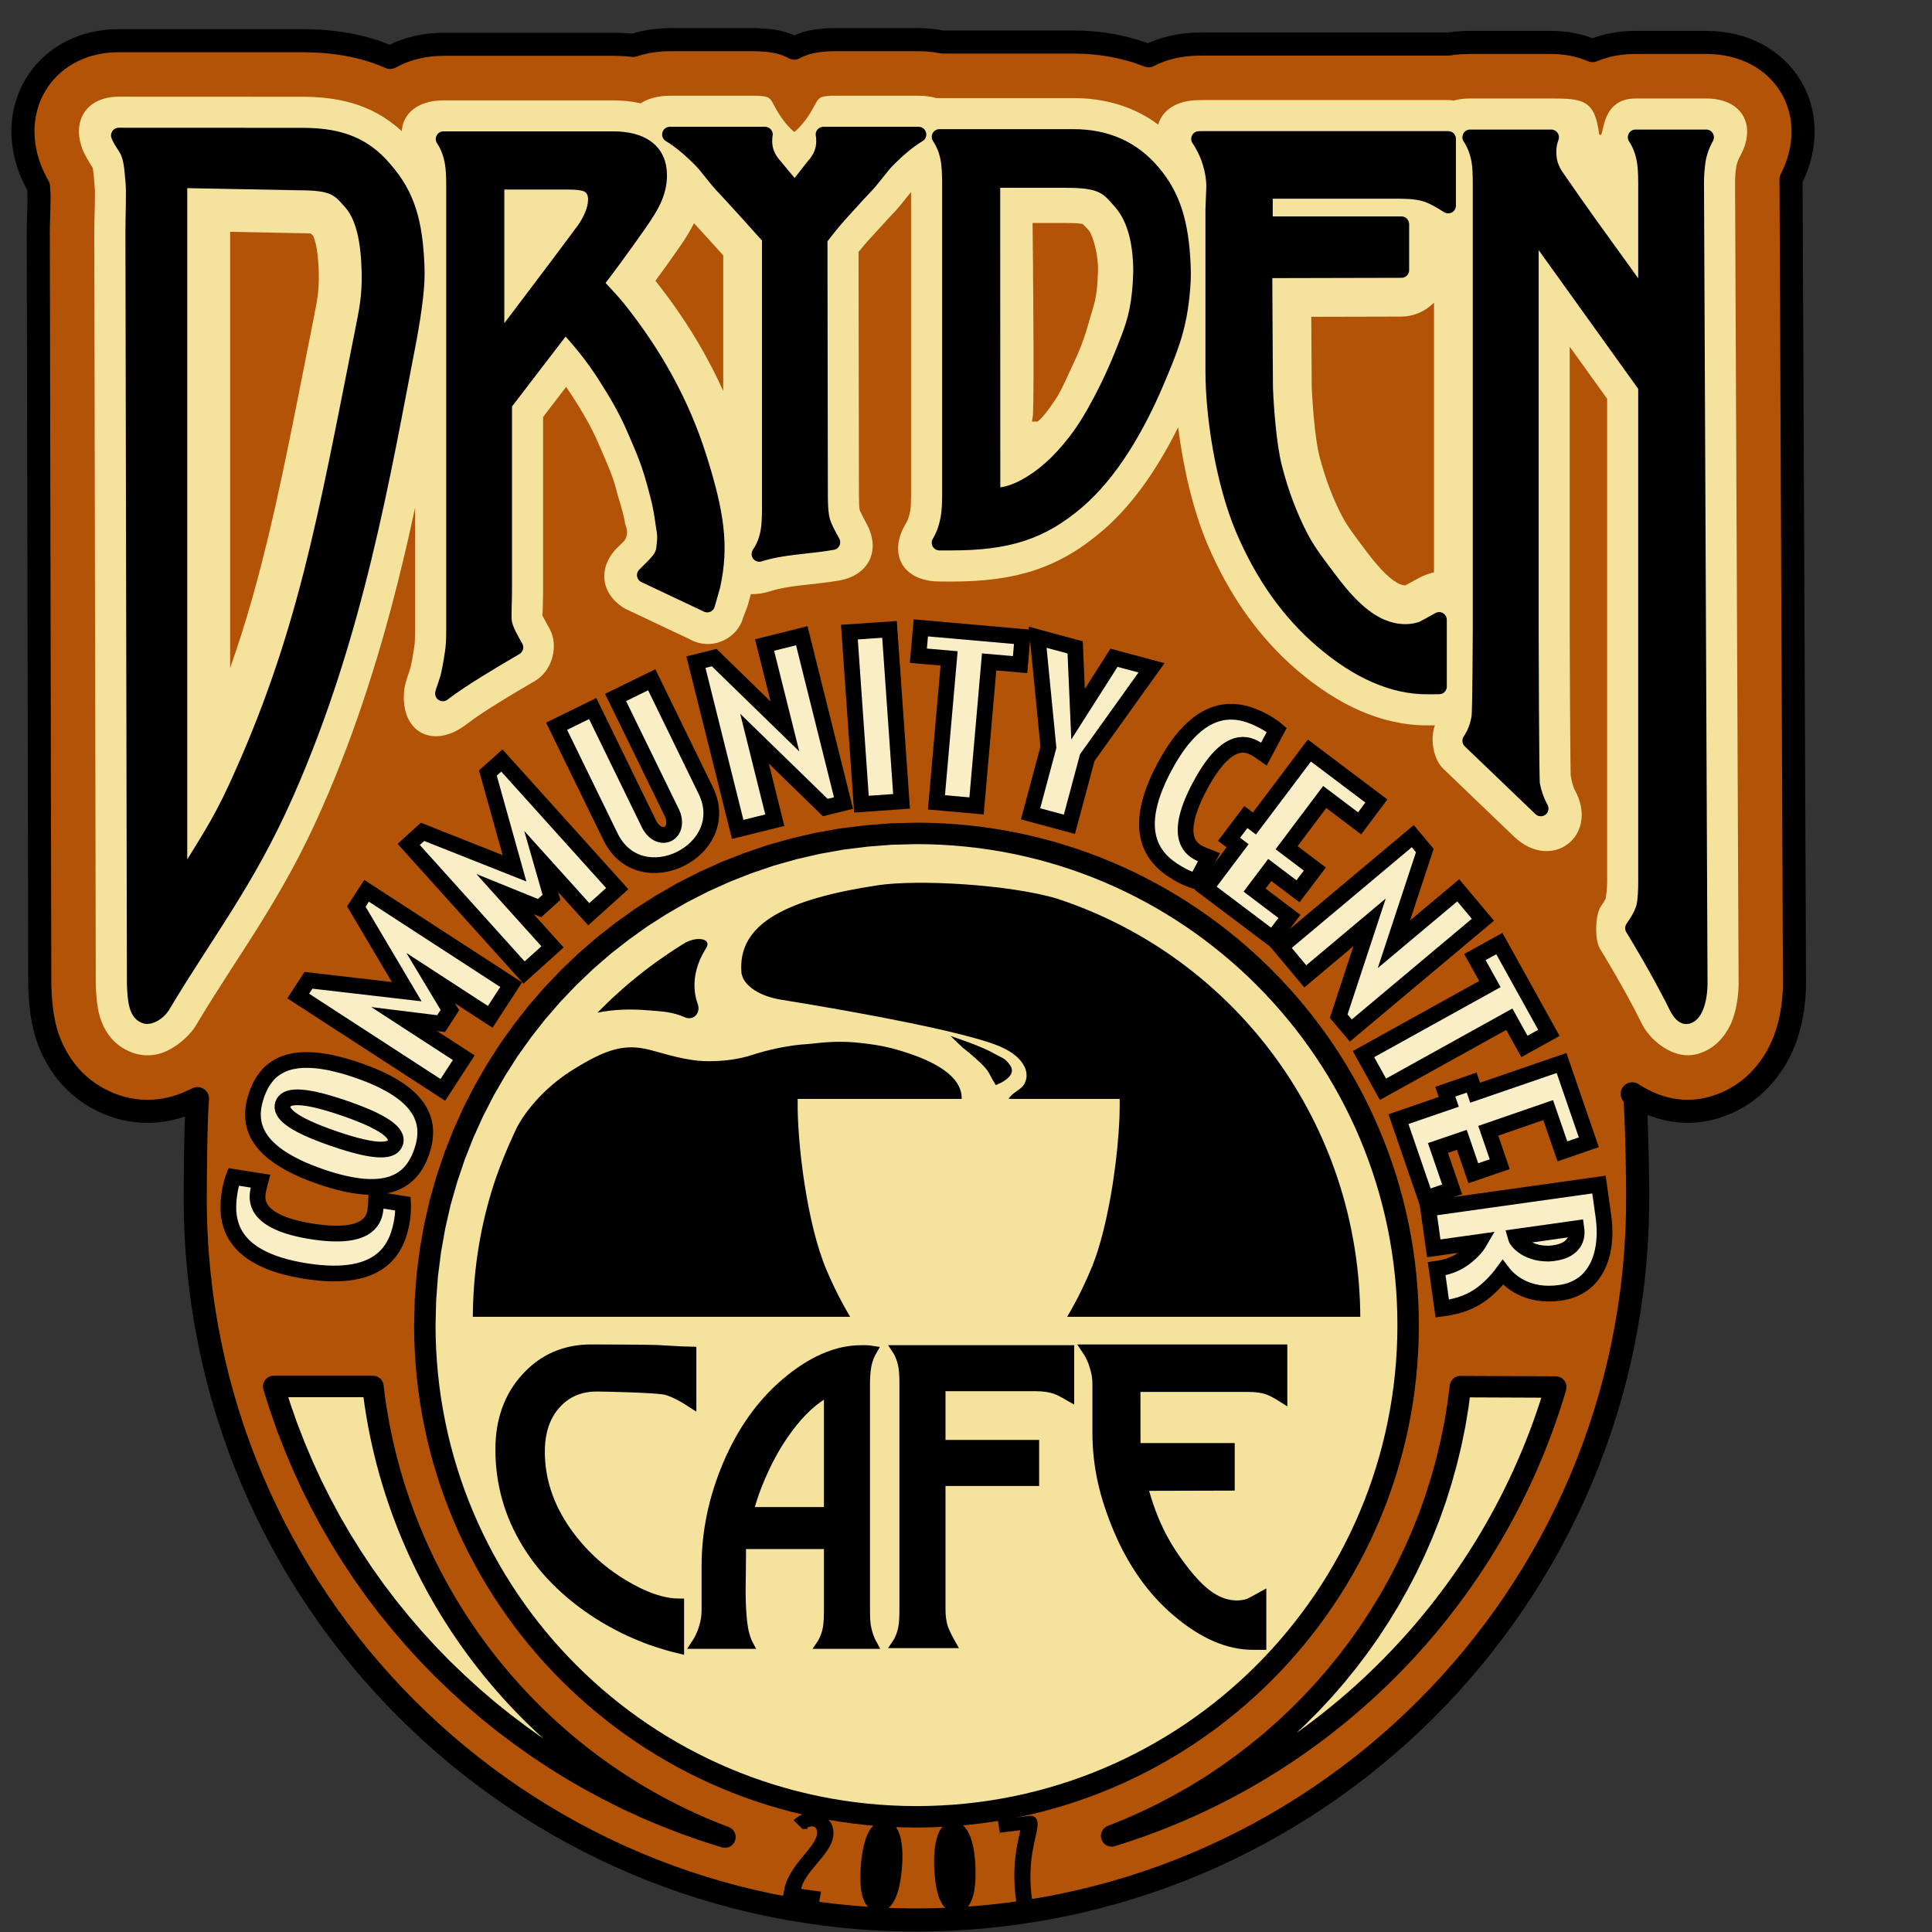 <?xml version="1.0" encoding="UTF-8" standalone="no"?>
<!DOCTYPE svg PUBLIC "-//W3C//DTD SVG 20010904//EN"
"http://www.w3.org/TR/2001/REC-SVG-20010904/DTD/svg10.dtd">
<!-- Created with Sodipodi ("http://www.sodipodi.com/") -->
<svg
   xmlns="http://www.w3.org/2000/svg"
   xmlns:xlink="http://www.w3.org/1999/xlink"
   xmlns:ev="http://www.w3.org/2001/xml-events"
   version="1.1"
   baseProfile="full"
   id="body"
   width="8in"
   height="8in"
   viewBox="0 0 1 1"
   preserveAspectRatio="none"
   xmlns:sodipodi="http://sodipodi.sourceforge.net/DTD/sodipodi-0.dtd"
   sodipodi:version="0.34"
   sodipodi:docname="logo-nolines-orig.svg">
  <rect x="0" y="0" width="1" height="1" fill="#333333" stroke="none"/>
  <defs
     id="defs709" />
  <sodipodi:namedview
     id="base" />
  <title
     id="title603">SVG drawing</title>
  <desc
     id="desc604">This was produced by version 4.2 of GNU libplot, a free library for exporting 2-D vector graphics.</desc>
  <g
     id="content"
     transform="matrix(4.069731e-3,0,0,-4.069731e-3,-0.544,2.303)"
     xml:space="preserve"
     stroke="black"
     stroke-linecap="butt"
     stroke-linejoin="miter"
     stroke-miterlimit="10.433"
     stroke-dasharray="none"
     stroke-dashoffset="0"
     stroke-opacity="1"
     fill="none"
     fill-rule="even-odd"
     fill-opacity="1"
     font-style="normal"
     font-variant="normal"
     font-weight="normal"
     font-stretch="normal"
     font-size-adjust="none"
     letter-spacing="normal"
     word-spacing="normal"
     text-anchor="start"><path
   d="M341.58,426.41 L341.6,426.14 L341.62,425.84 L341.65,425.52 L341.67,425.17 L341.69,424.81 L341.71,424.42 L341.73,424.02 L341.75,423.61 L341.76,423.18 L341.78,422.74 L341.8,422.29 L341.81,421.83 L341.84,420.9 L341.86,419.95 L341.88,419 L341.9,418.06 L341.92,417.15 L341.92,416.71 L341.93,416.27 L341.94,415.86 L341.94,415.45 L341.94,415.07 L341.95,414.7 L341.95,414.35 L341.95,414.02 L341.95,413.71 L341.95,413.43 C341.95,362.77,300.89,321.7,250.23,321.7 C199.57,321.7,158.5,362.77,158.5,413.43 C158.5,416.16,158.56,423.49,158.79,426.16 C158.69,426.11,158.09,425.84,158.09,425.84 C154.41,424.07,150.23,424.14,146.74,425.88 C142.04,428.13,140.21,432.3,139.55,434.51 C138.85,436.87,138.77,439.43,138.73,440.54 L138.54,536.27 C138.54,538.33,138.71,540.53,138.6,541.66 L138.56,542.18 C138.2,542.82,137.82,543.56,137.52,544.32 C134.29,552.73,139.77,560.71,148.77,560.71 L171.96,560.71 C175.24,560.71,179.26,560.35,183.3,558.58 C185.4,559.75,187.79,560.25,190.07,560.25 H211.64 C212.47,560.25,213.33,560.21,214.2,560.11 C215.7,560.6,217.27,560.84,218.86,560.84 H229.81 C229.81,560.84,230.43,560.83,231.1,560.77 C231.55,560.73,232.03,560.66,232.45,560.57 C232.65,560.53,233.04,560.45,233.55,560.27 C233.89,560.15,234.28,559.99,234.69,559.77 C235.1,559.99,235.5,560.15,235.84,560.27 C236.34,560.45,236.74,560.53,236.93,560.57 C237.35,560.66,237.83,560.73,238.28,560.77 C238.96,560.84,239.57,560.84,239.57,560.84 H250.51 C251.55,560.84,252.57,560.73,253.55,560.54 H270.21 C273.51,560.54,276.72,559.98,279.75,558.79 C281.73,559.82,283.94,560.25,286.04,560.27 L286.73,560.28 H317.88 C318.71,560.42,319.75,560.49,320.64,560.49 H330.95 C332.78,560.49,334.57,560.15,336.21,559.45 C337.91,560.16,339.78,560.49,341.67,560.49 H350.67 C360.43,560.49,365.84,551.62,361.45,543.05 C361.45,542.93,361.46,542.81,361.46,542.63 L361.9,440.57 C361.86,438.45,361.52,435.6,360.39,432.98 C359.84,431.69,357.72,427.24,352.61,425.36 C349.93,424.31,346.84,424.22,343.84,425.42 C342.97,425.77,342.1,426.22,341.26,426.77 L341.57,426.41 "
   stroke="#b25307"
   stroke-width="0"
   fill="#b25307"
   fill-rule="nonzero"
   id="path607" /><path
   d="M341.58,426.41 L341.6,426.14 L341.62,425.84 L341.65,425.52 L341.67,425.17 L341.69,424.81 L341.71,424.42 L341.73,424.02 L341.75,423.61 L341.76,423.18 L341.78,422.74 L341.8,422.29 L341.81,421.83 L341.84,420.9 L341.86,419.95 L341.88,419 L341.9,418.06 L341.92,417.15 L341.92,416.71 L341.93,416.27 L341.94,415.86 L341.94,415.45 L341.94,415.07 L341.95,414.7 L341.95,414.35 L341.95,414.02 L341.95,413.71 L341.95,413.43 C341.95,362.77,300.89,321.7,250.23,321.7 C199.57,321.7,158.5,362.77,158.5,413.43 C158.5,416.16,158.56,423.49,158.79,426.16 C158.69,426.11,158.09,425.84,158.09,425.84 C154.41,424.07,150.23,424.14,146.74,425.88 C142.04,428.13,140.21,432.3,139.55,434.51 C138.85,436.87,138.77,439.43,138.73,440.54 L138.54,536.27 C138.54,538.33,138.71,540.53,138.6,541.66 L138.56,542.18 C138.2,542.82,137.82,543.56,137.52,544.32 C134.29,552.73,139.77,560.71,148.77,560.71 L171.96,560.71 C175.24,560.71,179.26,560.35,183.3,558.58 C185.4,559.75,187.79,560.25,190.07,560.25 H211.64 C212.47,560.25,213.33,560.21,214.2,560.11 C215.7,560.6,217.27,560.84,218.86,560.84 H229.81 C229.81,560.84,230.43,560.83,231.1,560.77 C231.55,560.73,232.03,560.66,232.45,560.57 C232.65,560.53,233.04,560.45,233.55,560.27 C233.89,560.15,234.28,559.99,234.69,559.77 C235.1,559.99,235.5,560.15,235.84,560.27 C236.34,560.45,236.74,560.53,236.93,560.57 C237.35,560.66,237.83,560.73,238.28,560.77 C238.96,560.84,239.57,560.84,239.57,560.84 H250.51 C251.55,560.84,252.57,560.73,253.55,560.54 H270.21 C273.51,560.54,276.72,559.98,279.75,558.79 C281.73,559.82,283.94,560.25,286.04,560.27 L286.73,560.28 H317.88 C318.71,560.42,319.75,560.49,320.64,560.49 H330.95 C332.78,560.49,334.57,560.15,336.21,559.45 C337.91,560.16,339.78,560.49,341.67,560.49 H350.67 C360.43,560.49,365.84,551.62,361.45,543.05 C361.45,542.93,361.46,542.81,361.46,542.63 L361.9,440.57 C361.86,438.45,361.52,435.6,360.39,432.98 C359.84,431.69,357.72,427.24,352.61,425.36 C349.93,424.31,346.84,424.22,343.84,425.42 C342.97,425.77,342.1,426.22,341.26,426.77 L341.57,426.41 Z "
   stroke-width="2.935"
   stroke-linecap="round"
   stroke-linejoin="round"
   id="path608" /><path
   d="M187.7,397.36 L187.78,400.57 L188.02,403.75 L188.42,406.88 L188.97,409.96 L189.66,412.98 L190.51,415.95 L191.49,418.86 L192.61,421.7 L193.86,424.47 L195.24,427.16 L196.75,429.78 L198.37,432.32 L200.12,434.77 L201.97,437.13 L203.94,439.4 L206.01,441.57 L208.18,443.64 L210.45,445.61 L212.81,447.46 L215.26,449.21 L217.8,450.83 L220.42,452.34 L223.12,453.72 L225.89,454.97 L228.73,456.09 L231.63,457.08 L234.6,457.92 L237.62,458.62 L240.7,459.17 L243.83,459.56 L247.01,459.81 L250.23,459.89 C284.76,459.89,312.76,431.89,312.76,397.36 C312.76,362.82,284.76,334.82,250.23,334.82 C215.69,334.82,187.7,362.82,187.7,397.36 Z "
   stroke="#f4e29d"
   stroke-width="0"
   stroke-linecap="round"
   stroke-linejoin="round"
   fill="#f4e29d"
   id="path609" /><path
   d="M187.7,397.36 L187.78,400.57 L188.02,403.75 L188.42,406.88 L188.97,409.96 L189.66,412.98 L190.51,415.95 L191.49,418.86 L192.61,421.7 L193.86,424.47 L195.24,427.16 L196.75,429.78 L198.37,432.32 L200.12,434.77 L201.97,437.13 L203.94,439.4 L206.01,441.57 L208.18,443.64 L210.45,445.61 L212.81,447.46 L215.26,449.21 L217.8,450.83 L220.42,452.34 L223.12,453.72 L225.89,454.97 L228.73,456.09 L231.63,457.08 L234.6,457.92 L237.62,458.62 L240.7,459.17 L243.83,459.56 L247.01,459.81 L250.23,459.89 C284.76,459.89,312.76,431.89,312.76,397.36 C312.76,362.82,284.76,334.82,250.23,334.82 C215.69,334.82,187.7,362.82,187.7,397.36 Z "
   stroke-width="2.726"
   id="path610" /><path
   d="M193.41,397.36 L193.48,400.28 L193.7,403.16 L194.06,406.01 L194.56,408.81 L195.2,411.55 L195.96,414.25 L196.86,416.89 L197.87,419.47 L199.01,421.99 L200.27,424.44 L201.64,426.82 L203.11,429.12 L204.7,431.35 L206.38,433.5 L208.17,435.56 L210.05,437.53 L212.02,439.41 L214.09,441.2 L216.23,442.88 L218.46,444.47 L220.77,445.95 L223.14,447.31 L225.59,448.57 L228.11,449.71 L230.69,450.72 L233.33,451.62 L236.03,452.38 L238.78,453.02 L241.57,453.52 L244.42,453.88 L247.3,454.1 L250.23,454.17 C281.61,454.17,307.04,428.73,307.04,397.36 C307.04,365.98,281.61,340.54,250.23,340.54 C218.85,340.54,193.41,365.98,193.41,397.36 Z "
   stroke="#f4e29d"
   stroke-width="0"
   fill="#f4e29d"
   id="path611" /><path
   d="M209.66,437.09 L210.3,437.73 L210.94,438.36 L211.59,438.98 L212.25,439.58 L212.92,440.18 L213.6,440.77 L214.29,441.34 L214.99,441.91 L215.7,442.47 L216.42,443.01 L217.14,443.54 L217.88,444.06 L218.62,444.57 L219.37,445.07 L220.13,445.56 L220.9,446.03 C222.11,446.65,223.33,446.56,223.6,446.03 C223.72,445.79,223.62,445.45,223.36,445.11 C222.34,443.45,221.84,441.62,222.04,439.8 C222.09,439.26,222.22,438.73,222.4,438.23 C222.62,437.64,222.5,437.01,222.05,436.64 C221.79,436.43,221.31,436.29,220.88,436.46 C220.84,436.48,220.82,436.49,220.78,436.5 C219.14,437.22,217.85,437.24,216.26,437.38 C213.82,437.59,211.73,437.51,209.66,437.09 Z "
   stroke-width="0"
   fill="black"
   id="path612" /><path
   d="M255.98,421.18 L255.95,421.2 L255.93,421.22 L255.91,421.24 L255.89,421.26 L255.86,421.28 L255.84,421.3 L255.82,421.32 L255.8,421.35 L255.77,421.37 L255.75,421.4 L255.73,421.42 L255.71,421.45 L255.67,421.5 L255.63,421.56 L255.6,421.62 L255.57,421.68 L255.54,421.74 L255.52,421.77 L255.51,421.8 L255.5,421.83 L255.48,421.86 L255.47,421.89 L255.46,421.92 L255.45,421.95 L255.45,421.98 L255.44,422.01 L255.43,422.04 C255.27,422.86,255.63,423.34,255.88,424.15 C255.99,424.52,256.11,424.71,256.21,425.09 C257.19,428.87,253.05,431.05,249.27,432.3 C247.11,433.02,245.76,433.3,243.45,433.58 C240.7,433.91,238.77,433.74,236.49,433.48 C233.84,433.34,231.07,432.68,229.18,432.06 C227.69,431.57,225.82,431.29,223.81,431.29 C220.99,431.29,218.21,432.27,216.42,432.72 C213.04,433.58,210.63,432.79,206.53,430.27 C202.99,428.11,200.45,425.2,199.11,422.73 C197.85,420.09,196.62,417.13,195.77,414.27 C194.23,409.11,193.43,403.7,193.43,398.04 H307.05 C307.05,423.22,290.93,444.48,268.25,451.94 C262.09,453.79,250.33,454.44,245.22,453.66 C233.97,451.95,227.02,448.89,227.6,442.11 C227.62,441.83,227.74,441.62,227.84,441.3 C228.6,439.83,230.48,438.79,232.91,438.38 C232.91,438.38,254.88,434.91,260.65,432.47 C263.49,431.27,264.31,429.47,263.64,428.25 C263.12,427.29,261.7,427.25,261.31,425.48 C260.83,423.27,263.32,421.07,264.21,421.18 H255.98 "
   stroke-width="0"
   fill="black"
   fill-rule="nonzero"
   id="path613" /><path
   d="M255.98,421.18 L255.95,421.2 L255.93,421.22 L255.91,421.24 L255.89,421.26 L255.86,421.28 L255.84,421.3 L255.82,421.32 L255.8,421.35 L255.77,421.37 L255.75,421.4 L255.73,421.42 L255.71,421.45 L255.67,421.5 L255.63,421.56 L255.6,421.62 L255.57,421.68 L255.54,421.74 L255.52,421.77 L255.51,421.8 L255.5,421.83 L255.48,421.86 L255.47,421.89 L255.46,421.92 L255.45,421.95 L255.45,421.98 L255.44,422.01 L255.43,422.04 C255.27,422.86,255.63,423.34,255.88,424.15 C255.99,424.52,256.11,424.71,256.21,425.09 C257.19,428.87,253.05,431.05,249.27,432.3 C247.11,433.02,245.76,433.3,243.45,433.58 C240.7,433.91,238.77,433.74,236.49,433.48 C233.84,433.34,231.07,432.68,229.18,432.06 C227.69,431.57,225.82,431.29,223.81,431.29 C220.99,431.29,218.21,432.27,216.42,432.72 C213.04,433.58,210.63,432.79,206.53,430.27 C202.99,428.11,200.45,425.2,199.11,422.73 C197.85,420.09,196.62,417.13,195.77,414.27 C194.23,409.11,193.43,403.7,193.43,398.04 H307.05 C307.05,423.22,290.93,444.48,268.25,451.94 C262.09,453.79,250.33,454.44,245.22,453.66 C233.97,451.95,227.02,448.89,227.6,442.11 C227.62,441.83,227.74,441.62,227.84,441.3 C228.6,439.83,230.48,438.79,232.91,438.38 C232.91,438.38,254.88,434.91,260.65,432.47 C263.49,431.27,264.31,429.47,263.64,428.25 C263.12,427.29,261.7,427.25,261.31,425.48 C260.83,423.27,263.32,421.07,264.21,421.18 H255.98 Z "
   stroke="#f4e29d"
   stroke-width="0.747"
   id="path614" /><path
   d="M275.62,425.67 L275.62,425.18 L275.61,424.65 L275.6,424.11 L275.58,423.54 L275.55,422.94 L275.51,422.33 L275.47,421.69 L275.41,421.04 L275.36,420.37 L275.29,419.69 L275.14,418.29 L274.95,416.85 L274.74,415.39 L274.5,413.92 L274.22,412.45 L273.92,411.01 L273.59,409.59 L273.41,408.9 L273.23,408.22 L273.03,407.56 L272.84,406.91 L272.63,406.29 L272.41,405.68 L272.19,405.09 L271.96,404.53 C270.96,402.18,269.88,400.04,268.62,398.01 L242.52,398.09 C241.3,400.07,240.19,402.23,239.21,404.53 C236.72,410.4,235.53,420.57,235.57,425.67 Z "
   stroke="#f4e29d"
   stroke-width="0"
   fill="#f4e29d"
   id="path615" /><path
   d="M275.62,425.67 L275.62,425.18 L275.61,424.65 L275.6,424.11 L275.58,423.54 L275.55,422.94 L275.51,422.33 L275.47,421.69 L275.41,421.04 L275.36,420.37 L275.29,419.69 L275.14,418.29 L274.95,416.85 L274.74,415.39 L274.5,413.92 L274.22,412.45 L273.92,411.01 L273.59,409.59 L273.41,408.9 L273.23,408.22 L273.03,407.56 L272.84,406.91 L272.63,406.29 L272.41,405.68 L272.19,405.09 L271.96,404.53 C270.96,402.18,269.88,400.04,268.62,398.01 L242.52,398.09 C241.3,400.07,240.19,402.23,239.21,404.53 C236.72,410.4,235.53,420.57,235.57,425.67 Z "
   stroke="#f4e29d"
   stroke-width="0.909"
   id="path616" /><path
   d="M246.37,500.61 L246.56,500.94 C246.6,501.05,246.62,501.2,246.66,501.41 C246.71,501.79,246.72,502.29,246.72,502.92 V534 L246.48,533.74 C246.19,533.41,245.92,533.11,245.68,532.83 L245.73,502.87 C245.73,502.46,245.73,502.1,245.75,501.8 C245.96,501.39,246.21,500.9,246.35,500.63 Z "
   stroke="#b25307"
   stroke-width="0"
   fill="#b25307"
   fill-rule="nonzero"
   id="path617" /><path
   d="M246.37,500.61 L246.56,500.94 C246.6,501.05,246.62,501.2,246.66,501.41 C246.71,501.79,246.72,502.29,246.72,502.92 V534 L246.48,533.74 C246.19,533.41,245.92,533.11,245.68,532.83 L245.73,502.87 C245.73,502.46,245.73,502.1,245.75,501.8 C245.96,501.39,246.21,500.9,246.35,500.63 Z "
   stroke="#b25308"
   stroke-width="2.935"
   id="path618" /><path
   d="M256.38,433.01 L256.38,433.01 L256.39,433 L256.4,432.99 L256.41,432.98 L256.43,432.97 L256.45,432.95 L256.47,432.93 L256.5,432.91 L256.53,432.89 L256.57,432.86 L256.6,432.83 L256.64,432.8 L256.69,432.77 L256.73,432.73 L256.83,432.65 L256.94,432.56 L257.05,432.47 L257.18,432.37 L257.31,432.26 L257.44,432.15 L257.58,432.03 L257.72,431.9 L257.87,431.78 L258.02,431.65 L258.16,431.51 L258.46,431.24 L258.61,431.11 L258.75,430.97 L258.89,430.83 L259.02,430.69 L259.15,430.56 L259.27,430.42 L259.38,430.29 L259.49,430.16 L259.59,430.04 L259.67,429.92 L259.75,429.8 L259.78,429.75 L259.81,429.7 C260.31,428.76,260.5,428.45,260.5,428.45 C260.5,428.45,262.38,429.26,261.81,430.07 C261.16,431.02,261.06,430.82,259.75,431.57 C258.57,432.24,256.38,433.01,256.38,433.01 Z "
   stroke-width="0"
   fill="black"
   id="path619" /><path
   d="M256.38,433.01 L256.38,433.01 L256.39,433 L256.4,432.99 L256.41,432.98 L256.43,432.97 L256.45,432.95 L256.47,432.93 L256.5,432.91 L256.53,432.89 L256.57,432.86 L256.6,432.83 L256.64,432.8 L256.69,432.77 L256.73,432.73 L256.83,432.65 L256.94,432.56 L257.05,432.47 L257.18,432.37 L257.31,432.26 L257.44,432.15 L257.58,432.03 L257.72,431.9 L257.87,431.78 L258.02,431.65 L258.16,431.51 L258.46,431.24 L258.61,431.11 L258.75,430.97 L258.89,430.83 L259.02,430.69 L259.15,430.56 L259.27,430.42 L259.38,430.29 L259.49,430.16 L259.59,430.04 L259.67,429.92 L259.75,429.8 L259.78,429.75 L259.81,429.7 C260.31,428.76,260.5,428.45,260.5,428.45 C260.5,428.45,262.38,429.26,261.81,430.07 C261.16,431.02,261.06,430.82,259.75,431.57 C258.57,432.24,256.38,433.01,256.38,433.01 Z "
   stroke-width="0.909"
   id="path620" /><path
   d="M149.91,432.26 L150.06,432.19 L150.21,432.13 L150.35,432.06 L150.5,432.01 L150.65,431.95 L150.81,431.91 L150.96,431.86 L151.11,431.82 L151.27,431.79 L151.43,431.76 L151.58,431.73 L151.74,431.71 L151.9,431.69 L152.06,431.68 L152.22,431.67 L152.38,431.67 L152.55,431.67 L152.71,431.67 L152.87,431.69 L153.03,431.7 L153.19,431.72 L153.36,431.75 L153.52,431.77 L153.68,431.81 L153.84,431.85 L154,431.89 L154.17,431.94 L154.33,431.99 L154.49,432.05 L154.64,432.12 L154.8,432.18 L154.96,432.26 C156.68,433.09,157.97,434.48,158.52,435.35 C161.23,439.92,163.94,443.88,166.55,448.06 C169.3,452.45,171.99,457.13,174.6,463.06 C179.16,473.4,182.32,483.8,184.74,493.77 C185.36,496.31,185.93,498.82,186.46,501.3 V485.69 C186.46,484.82,186.44,484.14,186.36,483.66 C186.26,483.04,186.15,482.22,185.92,481.15 C185.86,480.88,185.74,480.55,185.64,480.26 C185.32,479.34,185.13,478.54,185.1,478.29 C184.42,472.86,188.66,470.43,193,473.77 C194.1,474.62,195.51,475.54,196.98,476.45 C198.57,477.44,200.23,478.42,201.74,479.3 C203.9,480.58,204.77,483.71,203.57,485.92 C203.33,486.35,202.9,487.11,202.66,487.59 C202.65,487.76,202.69,488.08,202.7,488.43 C202.71,489.22,202.74,490.07,202.74,490.68 V512.85 L205.67,516.67 C205.96,516.26,206.25,515.82,206.55,515.36 C207.77,513.46,208.87,511.58,209.73,509.6 C211.12,506.42,211.75,504.95,212.2,503.02 C212.2,503.02,212.98,500.55,213.12,499.56 C213.2,499.03,213.53,498.48,213.38,497.81 C213.2,497.05,213,497.06,212.16,496.21 C209.62,493.65,210.09,490.24,213.21,488.45 L221.23,484.66 C224.34,482.88,227.55,484.88,228.16,487.28 L228.73,488.75 C228.87,489.3,229.04,489.76,229.15,490.32 C229.93,490.3,230.8,490.42,231.74,490.72 C232.9,491.09,234.1,491.26,235.3,491.41 C237.05,491.62,238.79,491.77,240.43,492.06 C244.2,492.74,245.72,495.92,243.88,499.28 C243.66,499.69,243.22,500.54,243,501.01 C242.93,501.46,242.91,502.09,242.91,502.87 L242.86,533.84 C243.27,534.34,243.77,534.95,244.4,535.63 C246.03,537.43,247.1,538.6,247.46,538.95 C248.05,539.6,248.68,540.38,249.18,541.02 L249.54,541.46 V502.91 C249.54,502.09,249.52,501.44,249.44,500.95 C249.31,500.19,249.1,499.69,248.96,499.45 C246.5,495.47,248.45,491.95,253.13,491.93 L254.66,491.92 C262.75,491.92,268.25,493.56,273.86,498.36 C277.9,501.8,281.07,506.64,283.51,511.54 C284.14,506.49,285.38,501.06,287.22,496.7 C289.97,490.23,293.76,484.82,298.66,480.63 C303.76,476.28,309.3,473.63,315.19,473.63 L316.16,473.63 C315.53,471.87,315.96,469.32,317.23,468.11 L326.22,459.49 C331.01,454.9,337.14,459.59,333.96,465.41 C333.7,465.89,333.54,466.69,333.43,467.26 C333.42,467.81,333.41,468.55,333.4,469.44 C333.38,471.23,333.36,473.58,333.35,475.94 C333.32,480.66,333.31,485.45,333.31,486.02 V521.79 L338.07,515.16 V453.75 C338.07,452.88,337.96,452.06,337.88,451.59 C337.69,451.23,337.46,450.89,337.26,450.59 C336.54,449.54,336.47,446.34,337.14,445.25 C337.14,445.25,340.38,439.98,342.41,435.82 C343.29,434.02,344.93,432.65,346.48,432.04 C347.79,431.51,349.07,431.59,350.15,432.04 C352.4,432.87,353.49,434.95,353.86,435.8 C354.49,437.28,354.75,439.04,354.79,440.64 L354.34,542.61 C354.34,543.35,354.39,544.07,354.5,544.75 C354.58,545.15,354.73,545.58,355,546.06 C357.16,550.02,355.18,553.36,350.67,553.36 H341.68 C336.86,553.36,337.83,547.72,337.04,548.86 C336.52,553.2,334.92,553.36,330.96,553.36 H320.64 C319.87,553.36,319.18,553.27,318.56,553.1 C318.34,553.14,318.1,553.16,317.86,553.16 H286.76 L286.11,553.15 C283.3,553.12,281.48,551.87,280.98,550.04 C277.93,552.3,274.27,553.41,270.21,553.41 H253.15 C253.01,553.41,252.88,553.41,252.74,553.41 C252.08,553.6,251.34,553.71,250.51,553.71 H239.59 C239.59,553.71,238.36,553.7,238,553.46 C237.71,553.27,237.55,553,237.39,552.7 C236.88,551.74,236.07,550.28,234.77,549.15 H234.62 C233.32,550.28,232.51,551.74,232,552.7 C231.84,553,231.68,553.27,231.4,553.46 C231.03,553.7,229.8,553.71,229.8,553.71 H218.87 C217.33,553.71,216.07,553.34,215.13,552.74 C213.97,553.02,212.78,553.12,211.64,553.12 H190.07 C186.85,553.12,184.9,551.49,184.77,549.2 C180.82,552.86,176.23,553.58,171.97,553.58 L148.77,553.59 C144.77,553.59,142.73,550.62,144.17,546.88 C144.46,546.13,145.02,545.24,145.43,544.59 C145.5,544.41,145.52,544.2,145.54,543.99 C145.61,543.44,145.65,542.86,145.7,542.3 C145.82,541.04,145.66,538.59,145.66,536.27 L145.85,440.66 C145.89,439.51,145.97,437.91,146.38,436.54 C146.77,435.24,147.73,433.26,149.91,432.26 "
   stroke="#f4e29d"
   stroke-width="0"
   fill="#f4e29d"
   fill-rule="nonzero"
   id="path621" /><path
   d="M294.54,524.1 L294.59,516.52 C294.68,514.19,295.03,509.21,295.75,506.45 C296.59,503.14,297.73,500.15,299.15,497.45 C300.13,495.59,301.44,493.93,302.62,492.36 C304.74,489.5,306.9,487.21,309.38,486.16 C311.11,485.43,312.96,485.32,314.55,485.89 C314.8,486.01,315.52,486.39,316.7,487.06 V478.57 L315.18,478.56 C310.84,478.56,306.4,480.5,301.86,484.38 C297.62,488.01,294.25,492.75,291.77,498.62 C289.3,504.46,287.96,512.79,287.96,518.72 V539.24 L288.07,542.16 C288.07,543.15,287.91,544.15,287.59,545.18 C287.29,546.2,286.81,547.24,286.15,548.22 L286.79,548.23 H317.86 V539.73 C316.74,540.44,315.86,540.91,315.19,541.14 C314.32,541.44,313.21,541.58,311.84,541.59 H294.56 V537.38 H311.91 V531.53 L294.5,531.49 Z "
   stroke-width="0"
   fill="black"
   id="path622" /><path
   d="M294.54,524.1 L294.59,516.52 C294.68,514.19,295.03,509.21,295.75,506.45 C296.59,503.14,297.73,500.15,299.15,497.45 C300.13,495.59,301.44,493.93,302.62,492.36 C304.74,489.5,306.9,487.21,309.38,486.16 C311.11,485.43,312.96,485.32,314.55,485.89 C314.8,486.01,315.52,486.39,316.7,487.06 V478.57 L315.18,478.56 C310.84,478.56,306.4,480.5,301.86,484.38 C297.62,488.01,294.25,492.75,291.77,498.62 C289.3,504.46,287.96,512.79,287.96,518.72 V523.6 V539.24 L288.07,542.16 C288.07,543.15,287.91,544.15,287.59,545.18 C287.29,546.2,286.81,547.24,286.15,548.22 L286.79,548.23 H317.86 V539.73 C316.74,540.44,315.86,540.91,315.19,541.14 C314.32,541.44,313.21,541.58,311.84,541.59 H294.56 V537.38 H311.91 V531.53 L294.5,531.49 Z "
   stroke-width="1.957"
   stroke-linecap="round"
   stroke-linejoin="round"
   id="path623" /><path
   d="M253.15,496.86 L254.68,496.86 C261.86,496.86,266.12,498.23,270.66,502.11 C274.9,505.73,278.26,511.47,280.75,517.33 C282.32,521.06,283.49,523.74,283.96,528.1 C284.12,529.68,284.19,530.62,284.12,532.16 C283.89,537.53,282.82,540.99,280.27,543.98 C277.73,546.98,274.38,548.48,270.21,548.48 H253.15 C253.74,547.6,254.12,546.6,254.3,545.47 C254.41,544.81,254.46,543.88,254.47,542.66 V502.91 C254.47,501.75,254.41,500.82,254.3,500.14 C254.1,498.95,253.72,497.79,253.15,496.86 Z "
   stroke-width="0"
   stroke-linecap="round"
   stroke-linejoin="round"
   fill="black"
   id="path624" /><path
   d="M253.15,496.86 L254.68,496.86 C261.86,496.86,266.12,498.23,270.66,502.11 C274.9,505.73,278.26,511.47,280.75,517.33 C282.32,521.06,283.49,523.74,283.96,528.1 C284.12,529.68,284.19,530.62,284.12,532.16 C283.89,537.53,282.82,540.99,280.27,543.98 C277.73,546.98,274.38,548.48,270.21,548.48 H253.15 C253.74,547.6,254.12,546.6,254.3,545.47 C254.41,544.81,254.46,543.88,254.47,542.66 V502.91 C254.47,501.75,254.41,500.82,254.3,500.14 C254.1,498.95,253.72,497.79,253.15,496.86 Z "
   stroke-width="1.957"
   stroke-linecap="round"
   stroke-linejoin="round"
   id="path625" /><path
   d="M237.93,535.53 L237.96,535.57 L237.99,535.61 L238.03,535.65 L238.07,535.7 L238.11,535.76 L238.16,535.82 L238.21,535.89 L238.27,535.96 L238.32,536.03 L238.39,536.11 L238.45,536.2 L238.52,536.28 L238.59,536.38 L238.67,536.48 L238.75,536.58 L238.83,536.68 L238.92,536.79 L239.01,536.91 L239.11,537.03 L239.2,537.15 L239.31,537.28 L239.42,537.41 L239.53,537.55 L239.65,537.69 L239.77,537.83 L239.89,537.98 L240.02,538.13 L240.16,538.28 L240.29,538.44 L240.44,538.61 L240.59,538.77 L240.74,538.94 C242.46,540.84,243.51,541.97,243.88,542.35 C244.92,543.5,245.81,544.79,246.56,545.54 C247.95,546.95,249.26,548.03,250.5,548.78 H238.39 C238.43,548.58,238.46,548.29,238.46,547.92 C238.46,546.77,238.04,545.74,237.2,544.81 L234.75,541.69 L232.16,544.81 C231.32,545.74,230.9,546.77,230.9,547.92 C230.9,548.29,230.92,548.58,230.97,548.78 H218.86 C220.1,548.03,221.41,546.95,222.8,545.54 C223.55,544.79,224.44,543.5,225.48,542.35 C225.85,541.97,226.9,540.84,228.62,538.94 C230.27,537.11,231.25,536.02,231.56,535.67 V501.24 C231.56,500.02,231.51,499.09,231.4,498.43 C231.22,497.3,230.84,496.3,230.24,495.42 C231.69,495.88,233.19,496.12,234.69,496.3 C236.35,496.51,238,496.64,239.55,496.92 C239.02,497.89,238.34,499.05,238.15,500.15 C238.04,500.81,237.98,501.71,237.98,502.86 L237.93,535.53 "
   stroke-width="0"
   stroke-linecap="round"
   stroke-linejoin="round"
   fill="black"
   id="path626" /><path
   d="M237.93,535.53 L237.96,535.57 L237.99,535.61 L238.03,535.65 L238.07,535.7 L238.11,535.76 L238.16,535.82 L238.21,535.89 L238.27,535.96 L238.32,536.03 L238.39,536.11 L238.45,536.2 L238.52,536.28 L238.59,536.38 L238.67,536.48 L238.75,536.58 L238.83,536.68 L238.92,536.79 L239.01,536.91 L239.11,537.03 L239.2,537.15 L239.31,537.28 L239.42,537.41 L239.53,537.55 L239.65,537.69 L239.77,537.83 L239.89,537.98 L240.02,538.13 L240.16,538.28 L240.29,538.44 L240.44,538.61 L240.59,538.77 L240.74,538.94 C242.46,540.84,243.51,541.97,243.88,542.35 C244.92,543.5,245.81,544.79,246.56,545.54 C247.95,546.95,249.26,548.03,250.5,548.78 H238.39 C238.43,548.58,238.46,548.29,238.46,547.92 C238.46,546.77,238.04,545.74,237.2,544.81 L234.75,541.69 L232.16,544.81 C231.32,545.74,230.9,546.77,230.9,547.92 C230.9,548.29,230.92,548.58,230.97,548.78 H218.86 C220.1,548.03,221.41,546.95,222.8,545.54 C223.55,544.79,224.44,543.5,225.48,542.35 C225.85,541.97,226.9,540.84,228.62,538.94 C230.27,537.11,231.25,536.02,231.56,535.67 V501.24 C231.56,500.02,231.51,499.09,231.4,498.43 C231.22,497.3,230.84,496.3,230.24,495.42 C231.69,495.88,233.19,496.12,234.69,496.3 C236.35,496.51,238,496.64,239.55,496.92 C239.02,497.89,238.34,499.05,238.15,500.15 C238.04,500.81,237.98,501.71,237.98,502.86 L237.93,535.53 Z "
   stroke-width="1.957"
   stroke-linecap="round"
   stroke-linejoin="round"
   id="path627" /><path
   d="M346.84,437.99 L346.64,438.4 L346.43,438.82 L345.99,439.66 L345.54,440.51 L345.08,441.36 L344.62,442.2 L344.17,443.02 L343.94,443.41 L343.72,443.8 L343.51,444.18 L343.3,444.54 L343.09,444.9 L342.89,445.24 L342.7,445.56 L342.52,445.87 L342.35,446.16 L342.19,446.43 L342.04,446.68 L341.9,446.91 L341.78,447.12 L341.67,447.3 L341.57,447.46 L341.49,447.59 L341.43,447.7 L341.4,447.74 L341.38,447.77 L341.37,447.8 L341.35,447.82 L341.35,447.83 L341.34,447.84 C341.94,448.71,342.66,449.81,342.83,450.94 C342.94,451.6,343,452.54,343,453.75 V516.75 L328.38,537.12 V486.02 C328.38,484.88,328.43,466.82,328.54,466.16 C328.74,465.05,329.11,464.02,329.63,463.05 L320.64,471.67 C321.23,472.55,321.62,473.55,321.8,474.68 C321.91,475.34,321.96,484.43,321.96,485.65 V542.61 C321.96,543.8,321.91,544.73,321.8,545.39 C321.6,546.56,321.21,547.57,320.64,548.43 H330.96 C330.73,547.84,330.63,547.22,330.63,546.58 C330.63,545.94,330.71,545.35,330.89,544.83 C331.07,544.32,331.31,543.85,331.62,543.41 C332.98,541.42,334.42,539.38,335.92,537.28 C336.38,536.65,337.77,534.72,340.09,531.5 C341.05,530.15,342.03,528.81,343,527.47 V542.61 C343,543.8,342.94,544.73,342.83,545.39 C342.64,546.56,342.25,547.57,341.68,548.43 H350.67 C350.16,547.51,349.82,546.56,349.64,545.59 C349.49,544.64,349.41,543.65,349.41,542.61 L349.86,440.68 C349.8,438.27,349.07,436.62,348.12,436.62 C347.62,436.62,347.16,437.33,346.84,437.99 "
   stroke-width="0"
   stroke-linecap="round"
   stroke-linejoin="round"
   fill="black"
   fill-rule="nonzero"
   id="path628" /><path
   d="M346.84,437.99 L346.64,438.4 L346.43,438.82 L345.99,439.66 L345.54,440.51 L345.08,441.36 L344.62,442.2 L344.17,443.02 L343.94,443.41 L343.72,443.8 L343.51,444.18 L343.3,444.54 L343.09,444.9 L342.89,445.24 L342.7,445.56 L342.52,445.87 L342.35,446.16 L342.19,446.43 L342.04,446.68 L341.9,446.91 L341.78,447.12 L341.67,447.3 L341.57,447.46 L341.49,447.59 L341.43,447.7 L341.4,447.74 L341.38,447.77 L341.37,447.8 L341.35,447.82 L341.35,447.83 L341.34,447.84 C341.94,448.71,342.66,449.81,342.83,450.94 C342.94,451.6,343,452.54,343,453.75 V516.75 L328.38,537.12 V486.02 C328.38,484.88,328.43,466.82,328.54,466.16 C328.74,465.05,329.11,464.02,329.63,463.05 L320.64,471.67 C321.23,472.55,321.62,473.55,321.8,474.68 C321.91,475.34,321.96,484.43,321.96,485.65 V542.61 C321.96,543.8,321.91,544.73,321.8,545.39 C321.6,546.56,321.21,547.57,320.64,548.43 H330.96 C330.73,547.84,330.63,547.22,330.63,546.58 C330.63,545.94,330.71,545.35,330.89,544.83 C331.07,544.32,331.31,543.85,331.62,543.41 C332.98,541.42,334.42,539.38,335.92,537.28 C336.38,536.65,337.77,534.72,340.09,531.5 C341.05,530.15,342.03,528.81,343,527.47 V542.61 C343,543.8,342.94,544.73,342.83,545.39 C342.64,546.56,342.25,547.57,341.68,548.43 H350.67 C350.16,547.51,349.82,546.56,349.64,545.59 C349.49,544.64,349.41,543.65,349.41,542.61 L349.86,440.68 C349.8,438.27,349.07,436.62,348.12,436.62 C347.62,436.62,347.16,437.33,346.84,437.99 Z "
   stroke-width="1.957"
   stroke-linecap="round"
   stroke-linejoin="round"
   id="path629" /><path
   d="M150.79,440.74 L150.6,536.28 C150.6,538.77,150.74,541.4,150.61,542.76 C150.5,543.99,150.43,545.29,150.06,546.3 C149.73,547.2,149.1,547.81,148.77,548.66 L171.97,548.65 C176.14,548.65,179.68,547.89,182.65,544.28 C185.53,540.97,186.44,537.53,186.67,532.16 C186.73,530.62,186.67,529.68,186.5,528.1 C186.37,526.88,186.03,524.54,185.59,522.28 C182.34,505.54,178.97,485.17,170.09,465.05 C165.08,453.68,159.79,447.13,154.32,437.92 C153.79,437.09,152.75,436.5,152.2,436.66 C151.1,436.96,150.86,438.44,150.79,440.74 Z "
   stroke-width="0"
   stroke-linecap="round"
   stroke-linejoin="round"
   fill="black"
   fill-rule="nonzero"
   id="path630" /><path
   d="M150.79,440.74 L150.6,536.28 C150.6,538.77,150.74,541.4,150.61,542.76 C150.5,543.99,150.43,545.29,150.06,546.3 C149.73,547.2,149.1,547.81,148.77,548.66 L171.97,548.65 C176.14,548.65,179.68,547.89,182.65,544.28 C185.53,540.97,186.44,537.53,186.67,532.16 C186.73,530.62,186.67,529.68,186.5,528.1 C186.37,526.88,186.03,524.54,185.59,522.28 C182.34,505.54,178.97,485.17,170.09,465.05 C165.08,453.68,159.79,447.13,154.32,437.92 C153.79,437.09,152.75,436.5,152.2,436.66 C151.1,436.96,150.86,438.44,150.79,440.74 Z "
   stroke-width="1.957"
   stroke-linecap="round"
   stroke-linejoin="round"
   id="path631" /><path
   d="M260.89,503.91 L260.88,542 H269.21 C273.61,542,273.98,541.26,275.48,539.56 C277.11,537.71,277.79,534.81,277.8,531.34 C277.69,527.4,277.14,525.41,276.33,523.28 C275.19,520.31,274.25,518.1,272.83,515.41 C271.85,513.55,270.85,511.84,269.64,510.29 C267.58,507.63,265.6,505.95,263.52,504.82 C262.78,504.42,261.68,503.98,260.89,503.91 "
   stroke="#f4e29d"
   stroke-width="0"
   stroke-linecap="round"
   stroke-linejoin="round"
   fill="#f4e29d"
   id="path632" /><path
   d="M171.65,542.14 L157.03,542.42 V454.94 C159.19,458.59,161.02,461.12,163.25,465.99 C171.98,485.01,174.56,500.1,179.22,523.53 C179.81,526.51,180.19,528.22,180.12,531.25 C180.04,535.16,179.4,538.09,177.97,539.75 C176.47,541.45,176.04,542.14,171.65,542.14 Z "
   stroke="#f4e29d"
   stroke-width="0"
   stroke-linecap="round"
   stroke-linejoin="round"
   fill="#f4e29d"
   id="path633" /><path
   d="M171.65,542.14 L157.03,542.42 V454.94 C159.19,458.59,161.02,461.12,163.25,465.99 C171.98,485.01,174.56,500.1,179.22,523.53 C179.81,526.51,180.19,528.22,180.12,531.25 C180.04,535.16,179.4,538.09,177.97,539.75 C176.47,541.45,176.04,542.14,171.65,542.14 Z "
   stroke-width="0.909"
   id="path634" /><path
   d="M217.69,494.95 L217.73,495.01 L217.77,495.07 L217.8,495.14 L217.83,495.2 L217.86,495.26 L217.89,495.32 L217.91,495.38 L217.94,495.44 L217.96,495.49 L217.98,495.55 L218,495.61 L218.02,495.67 L218.05,495.78 L218.07,495.9 L218.09,496.02 L218.11,496.14 L218.13,496.26 L218.14,496.39 L218.15,496.52 L218.17,496.65 L218.18,496.79 L218.19,496.86 L218.2,496.94 C218.31,497.99,218.1,498.59,217.97,499.64 C217.73,501.43,217.47,502.42,217,504.16 C216.2,507.13,215.6,508.48,214.26,511.57 C213.29,513.79,212.07,515.89,210.7,518.02 C208.96,520.74,207.46,522.5,205.55,524.62 L197.81,514.52 V490.68 C197.81,489.53,197.69,487.4,197.8,486.74 C198,485.64,198.71,484.52,199.24,483.55 C196.16,481.74,192.43,479.55,189.99,477.68 C190.02,477.93,190.55,479.24,190.74,480.12 C191,481.3,191.12,482.19,191.23,482.88 C191.34,483.54,191.4,484.48,191.4,485.69 V542.38 C191.4,543.57,191.34,544.49,191.23,545.15 C191.03,546.32,190.65,547.34,190.07,548.2 H211.64 C213.45,548.2,214.84,547.84,215.84,547.14 C216.96,546.34,217.52,545.15,217.52,543.57 C217.52,542.57,217.29,541.56,216.83,540.52 C216.45,539.68,215.82,538.65,214.95,537.41 C214.17,536.29,212.99,534.65,211.41,532.48 C210.55,531.32,210.47,531.25,209.41,529.84 C210.32,528.82,211.34,527.82,212.25,526.69 C216.97,520.8,220.4,514.52,222.52,507.86 C224.79,500.73,225.43,496.48,224.3,491.37 L223.62,488.98 L215.66,492.74 C216.63,493.71,216.78,493.84,217.38,494.52 C217.42,494.57,217.59,494.78,217.7,494.95 "
   stroke-width="0"
   fill="black"
   id="path635" /><path
   d="M217.69,494.95 L217.73,495.01 L217.77,495.07 L217.8,495.14 L217.83,495.2 L217.86,495.26 L217.89,495.32 L217.91,495.38 L217.94,495.44 L217.96,495.49 L217.98,495.55 L218,495.61 L218.02,495.67 L218.05,495.78 L218.07,495.9 L218.09,496.02 L218.11,496.14 L218.13,496.26 L218.14,496.39 L218.15,496.52 L218.17,496.65 L218.18,496.79 L218.19,496.86 L218.2,496.94 C218.31,497.99,218.1,498.59,217.97,499.64 C217.73,501.43,217.47,502.42,217,504.16 C216.2,507.13,215.6,508.48,214.26,511.57 C213.29,513.79,212.07,515.89,210.7,518.02 C208.96,520.74,207.46,522.5,205.55,524.62 L197.81,514.52 V490.68 C197.81,489.53,197.69,487.4,197.8,486.74 C198,485.64,198.71,484.52,199.24,483.55 C196.16,481.74,192.43,479.55,189.99,477.68 C190.02,477.93,190.55,479.24,190.74,480.12 C191,481.3,191.12,482.19,191.23,482.88 C191.34,483.54,191.4,484.48,191.4,485.69 V542.38 C191.4,543.57,191.34,544.49,191.23,545.15 C191.03,546.32,190.65,547.34,190.07,548.2 H211.64 C213.45,548.2,214.84,547.84,215.84,547.14 C216.96,546.34,217.52,545.15,217.52,543.57 C217.52,542.57,217.29,541.56,216.83,540.52 C216.45,539.68,215.82,538.65,214.95,537.41 C214.17,536.29,212.99,534.65,211.41,532.48 C210.55,531.32,210.47,531.25,209.41,529.84 C210.32,528.82,211.34,527.82,212.25,526.69 C216.97,520.8,220.4,514.52,222.52,507.86 C224.79,500.73,225.43,496.48,224.3,491.37 L223.62,488.98 L215.66,492.74 C216.63,493.71,216.78,493.84,217.38,494.52 C217.42,494.57,217.59,494.78,217.7,494.95 Z "
   stroke-width="1.957"
   stroke-linecap="round"
   stroke-linejoin="round"
   id="path636" /><path
   d="M317.03,492.25 V534.72 L316.84,534.78 V531.53 C316.84,528.92,314.54,526.61,311.93,526.6 L299.46,526.57 L299.47,524.14 L299.52,516.63 C299.62,514.26,299.96,509.84,300.52,507.67 C301.28,504.72,302.29,502.07,303.51,499.75 C303.9,499.01,304.36,498.31,304.84,497.64 C305.41,496.84,306,496.06,306.57,495.3 C308.62,492.55,310.12,491.2,311.31,490.7 C311.93,490.43,312.42,490.43,312.73,490.49 C313.02,490.65,313.55,490.94,314.3,491.36 C315.26,491.9,316.18,492.19,317.03,492.25 Z "
   stroke="#b25307"
   stroke-width="0"
   stroke-linecap="round"
   stroke-linejoin="round"
   fill="#b25307"
   fill-rule="nonzero"
   id="path637" /><path
   d="M317.03,492.25 V534.72 L316.84,534.78 V531.53 C316.84,528.92,314.54,526.61,311.93,526.6 L299.46,526.57 L299.47,524.14 L299.52,516.63 C299.62,514.26,299.96,509.84,300.52,507.67 C301.28,504.72,302.29,502.07,303.51,499.75 C303.9,499.01,304.36,498.31,304.84,497.64 C305.41,496.84,306,496.06,306.57,495.3 C308.62,492.55,310.12,491.2,311.31,490.7 C311.93,490.43,312.42,490.43,312.73,490.49 C313.02,490.65,313.55,490.94,314.3,491.36 C315.26,491.9,316.18,492.19,317.03,492.25 Z "
   stroke="#f4e29d"
   stroke-width="1.957"
   stroke-linecap="round"
   stroke-linejoin="round"
   id="path638" /><path
   d="M226.63,511.08 V533.78 L224.96,535.63 C223.33,537.43,222.26,538.6,221.91,538.95 L221.64,539.25 C221.54,539,221.44,538.75,221.33,538.51 C220.77,537.24,219.93,535.9,218.96,534.55 C218.23,533.5,217.18,532.03,215.8,530.14 L216.1,529.77 C220.76,523.95,224.29,517.72,226.64,511.08 "
   stroke="#b25307"
   stroke-width="0"
   stroke-linecap="round"
   stroke-linejoin="round"
   fill="#b25307"
   fill-rule="nonzero"
   id="path639" /><path
   d="M226.63,511.08 V533.78 L224.96,535.63 C223.33,537.43,222.26,538.6,221.91,538.95 L221.64,539.25 C221.54,539,221.44,538.75,221.33,538.51 C220.77,537.24,219.93,535.9,218.96,534.55 C218.23,533.5,217.18,532.03,215.8,530.14 L216.1,529.77 C220.76,523.95,224.29,517.72,226.64,511.08 Z "
   stroke="#f4e29d"
   stroke-width="1.957"
   stroke-linecap="round"
   stroke-linejoin="round"
   id="path640" /><path
   d="M265.45,512.72 L265.46,512.79 L265.48,512.9 L265.49,513.03 L265.5,513.2 L265.51,513.39 L265.51,513.61 L265.52,513.86 L265.53,514.13 L265.53,514.42 L265.54,514.74 L265.55,515.07 L265.55,515.43 L265.55,515.81 L265.56,516.21 L265.56,517.06 L265.57,517.96 L265.57,518.93 L265.57,519.93 L265.57,520.98 L265.57,522.05 L265.56,523.15 L265.55,525.37 L265.54,526.48 L265.54,527.57 L265.53,528.65 L265.52,529.7 L265.51,530.71 L265.51,531.68 L265.5,532.59 L265.49,533.44 L265.49,533.84 L265.48,534.23 L265.48,534.59 L265.48,534.93 L265.47,535.25 L265.47,535.55 L265.47,535.83 L265.46,536.08 L265.46,536.3 L265.46,536.5 L265.46,536.67 L265.46,536.81 L265.45,536.92 L265.45,537 L265.45,537.05 L265.45,537.07 H269.21 C270.02,537.07,270.64,537.05,271.14,536.98 C271.36,536.76,271.52,536.6,271.79,536.3 C272.22,535.8,272.93,533.36,272.86,531.41 C272.75,527.91,272.4,527.48,271.72,525.05 C271.04,522.59,270.45,521.25,269.36,518.94 C268.55,517.22,268.16,516.18,267.05,514.64 C266.48,513.85,266.17,513.36,265.46,512.72 "
   stroke="#b25307"
   stroke-width="0"
   stroke-linecap="round"
   stroke-linejoin="round"
   fill="#b25307"
   id="path641" /><path
   d="M265.45,512.72 L265.46,512.79 L265.48,512.9 L265.49,513.03 L265.5,513.2 L265.51,513.39 L265.51,513.61 L265.52,513.86 L265.53,514.13 L265.53,514.42 L265.54,514.74 L265.55,515.07 L265.55,515.43 L265.55,515.81 L265.56,516.21 L265.56,517.06 L265.57,517.96 L265.57,518.93 L265.57,519.93 L265.57,520.98 L265.57,522.05 L265.56,523.15 L265.55,525.37 L265.54,526.48 L265.54,527.57 L265.53,528.65 L265.52,529.7 L265.51,530.71 L265.51,531.68 L265.5,532.59 L265.49,533.44 L265.49,533.84 L265.48,534.23 L265.48,534.59 L265.48,534.93 L265.47,535.25 L265.47,535.55 L265.47,535.83 L265.46,536.08 L265.46,536.3 L265.46,536.5 L265.46,536.67 L265.46,536.81 L265.45,536.92 L265.45,537 L265.45,537.05 L265.45,537.07 H269.21 C270.02,537.07,270.64,537.05,271.14,536.98 C271.36,536.76,271.52,536.6,271.79,536.3 C272.22,535.8,272.93,533.36,272.86,531.41 C272.75,527.91,272.4,527.48,271.72,525.05 C271.04,522.59,270.45,521.25,269.36,518.94 C268.55,517.22,268.16,516.18,267.05,514.64 C266.48,513.85,266.17,513.36,265.46,512.72 Z "
   stroke="#b25308"
   stroke-width="0.909"
   id="path642" /><path
   d="M161.96,475.51 V537.4 L171.6,537.21 C172.42,537.21,173.11,537.19,173.62,537.12 C173.82,536.92,174.01,536.78,174.24,536.52 C174.44,536.29,175.11,534.96,175.19,531.15 C175.22,529.94,175.16,528.98,175.03,528.04 C174.88,526.95,174.65,525.87,174.38,524.5 C172.07,512.88,170.28,503.33,167.98,494.33 C166.36,487.96,164.48,481.88,161.96,475.51 Z "
   stroke="#b25307"
   stroke-width="0"
   fill="#b25307"
   id="path643" /><path
   d="M161.96,475.51 V537.4 L171.6,537.21 C172.42,537.21,173.11,537.19,173.62,537.12 C173.82,536.92,174.01,536.78,174.24,536.52 C174.44,536.29,175.11,534.96,175.19,531.15 C175.22,529.94,175.16,528.98,175.03,528.04 C174.88,526.95,174.65,525.87,174.38,524.5 C172.07,512.88,170.28,503.33,167.98,494.33 C166.36,487.96,164.48,481.88,161.96,475.51 Z "
   stroke="#f4e29d"
   stroke-width="1.957"
   stroke-linecap="round"
   stroke-linejoin="round"
   id="path644" /><path
   d="M208.46,540.52 L208.46,540.57 L208.46,540.62 L208.46,540.66 L208.45,540.71 L208.45,540.75 L208.44,540.8 L208.44,540.84 L208.43,540.88 L208.42,540.92 L208.41,540.96 L208.4,541 L208.39,541.04 L208.37,541.07 L208.36,541.11 L208.35,541.14 L208.33,541.17 L208.31,541.21 L208.29,541.24 L208.28,541.27 L208.25,541.29 L208.23,541.32 L208.21,541.35 L208.19,541.37 L208.16,541.4 L208.14,541.42 L208.11,541.44 L208.09,541.46 L208.06,541.48 L208.03,541.5 L208,541.52 L207.97,541.53 L207.93,541.55 C207.6,541.7,206.94,541.77,205.95,541.78 H197.81 V524.78 C197.9,524.91,198.75,526.03,200.36,528.15 C201.5,529.67,202.66,531.2,203.83,532.75 C205.57,535.09,206.7,536.59,207.21,537.28 C207.56,537.78,207.85,538.32,208.1,538.9 C208.34,539.47,208.46,540.01,208.46,540.52 "
   stroke="#f4e29d"
   stroke-width="0"
   stroke-linecap="round"
   stroke-linejoin="round"
   fill="#f4e29d"
   id="path645" /><path
   d="M275.05,332.39 L277.27,333.28 L279.44,334.25 L281.58,335.28 L283.67,336.39 L285.73,337.56 L287.74,338.8 L289.7,340.11 L291.61,341.48 L293.48,342.91 L295.3,344.4 L297.06,345.95 L298.77,347.56 L300.43,349.23 L302.03,350.95 L303.57,352.72 L305.05,354.55 L306.47,356.42 L307.83,358.34 L309.12,360.32 L310.35,362.33 L311.51,364.39 L312.61,366.5 L313.63,368.64 L314.58,370.82 L315.46,373.04 L316.26,375.3 L316.98,377.59 L317.63,379.92 L318.2,382.28 L318.69,384.67 L319.09,387.08 L319.41,389.53 L331.54,389.48 C323.53,362.23,302.18,340.69,275.05,332.39 "
   stroke="#f4e29d"
   stroke-width="0"
   stroke-linecap="round"
   stroke-linejoin="round"
   fill="#f4e29d"
   fill-rule="nonzero"
   id="path646" /><path
   d="M275.05,332.39 L277.27,333.28 L279.44,334.25 L281.58,335.28 L283.67,336.39 L285.73,337.56 L287.74,338.8 L289.7,340.11 L291.61,341.48 L293.48,342.91 L295.3,344.4 L297.06,345.95 L298.77,347.56 L300.43,349.23 L302.03,350.95 L303.57,352.72 L305.05,354.55 L306.47,356.42 L307.83,358.34 L309.12,360.32 L310.35,362.33 L311.51,364.39 L312.61,366.5 L313.63,368.64 L314.58,370.82 L315.46,373.04 L316.26,375.3 L316.98,377.59 L317.63,379.92 L318.2,382.28 L318.69,384.67 L319.09,387.08 L319.41,389.53 L331.54,389.48 C323.53,362.23,302.18,340.69,275.05,332.39 Z "
   stroke-width="2.726"
   stroke-linecap="round"
   stroke-linejoin="round"
   id="path647" /><path
   d="M225.87,332.24 L223.31,333.05 L220.78,333.94 L218.29,334.9 L215.84,335.93 L213.43,337.04 L211.06,338.23 L208.73,339.48 L206.44,340.8 L204.2,342.19 L202.01,343.64 L199.86,345.17 L197.76,346.75 L195.72,348.39 L193.73,350.1 L191.79,351.87 L189.9,353.69 L188.07,355.57 L186.31,357.5 L184.6,359.49 L182.95,361.53 L181.36,363.62 L179.84,365.76 L178.39,367.95 L177,370.18 L175.68,372.46 L174.43,374.79 L173.25,377.15 L172.15,379.56 L171.12,382 L170.16,384.48 L169.28,387 L168.48,389.55 H181.1 C184.14,363.25,201.86,341.27,225.87,332.24 Z "
   stroke="#f4e29d"
   stroke-width="0"
   stroke-linecap="round"
   stroke-linejoin="round"
   fill="#f4e29d"
   fill-rule="nonzero"
   id="path648" /><path
   d="M225.87,332.24 L223.31,333.05 L220.78,333.94 L218.29,334.9 L215.84,335.93 L213.43,337.04 L211.06,338.23 L208.73,339.48 L206.44,340.8 L204.2,342.19 L202.01,343.64 L199.86,345.17 L197.76,346.75 L195.72,348.39 L193.73,350.1 L191.79,351.87 L189.9,353.69 L188.07,355.57 L186.31,357.5 L184.6,359.49 L182.95,361.53 L181.36,363.62 L179.84,365.76 L178.39,367.95 L177,370.18 L175.68,372.46 L174.43,374.79 L173.25,377.15 L172.15,379.56 L171.12,382 L170.16,384.48 L169.28,387 L168.48,389.55 H181.1 C184.14,363.25,201.86,341.27,225.87,332.24 Z "
   stroke-width="2.726"
   stroke-linecap="round"
   stroke-linejoin="round"
   id="path649" /><path
   d="M184.93,412.79 L181.51,413.33 C181.49,412.85,181.48,412.47,181.4,411.89 C181.19,410.58,180.26,408.18,173.33,409.27 C166.4,410.37,166.26,412.95,166.47,414.26 C166.56,414.83,166.68,415.2,166.8,415.66 L163.38,416.2 C163.38,416.2,163.05,415.36,162.88,414.28 C162.35,410.98,162.46,405.82,172.53,404.23 C182.6,402.63,184.29,407.5,184.82,410.8 C184.98,411.88,184.93,412.79,184.93,412.79 Z "
   stroke="#f9eec5"
   stroke-width="0"
   stroke-linecap="round"
   stroke-linejoin="round"
   fill="#f9eec5"
   fill-rule="nonzero"
   id="path650" /><path
   d="M184.93,412.79 L181.51,413.33 C181.49,412.85,181.48,412.47,181.4,411.89 C181.19,410.58,180.26,408.18,173.33,409.27 C166.4,410.37,166.26,412.95,166.47,414.26 C166.56,414.83,166.68,415.2,166.8,415.66 L163.38,416.2 C163.38,416.2,163.05,415.36,162.88,414.28 C162.35,410.98,162.46,405.82,172.53,404.23 C182.6,402.63,184.29,407.5,184.82,410.8 C184.98,411.88,184.93,412.79,184.93,412.79 Z "
   stroke-width="2"
   id="path651" /><path
   d="M179.13,429.77 L178.74,429.9 L178.35,430.03 L177.97,430.15 L177.6,430.26 L177.24,430.36 L176.88,430.45 L176.53,430.54 L176.19,430.62 L175.86,430.7 L175.53,430.77 L174.9,430.88 L174.3,430.97 L173.72,431.03 L173.17,431.06 L172.65,431.07 L172.15,431.06 L171.67,431.03 L171.22,430.97 L170.79,430.89 L170.39,430.79 L170,430.67 L169.64,430.53 L169.3,430.37 L168.98,430.19 L168.67,430 L168.39,429.79 L168.12,429.57 L167.87,429.33 L167.64,429.07 L167.43,428.8 L167.22,428.52 L167.04,428.23 L166.86,427.93 L166.7,427.61 L166.56,427.29 L166.42,426.96 L166.3,426.62 C165.03,422.95,165.98,419.16,174.47,416.23 C182.95,413.31,186.03,415.71,187.3,419.39 C188.56,423.06,187.61,426.85,179.13,429.77 Z "
   stroke="#f9eec5"
   stroke-width="0"
   fill="#f9eec5"
   fill-rule="nonzero"
   id="path652" /><path
   d="M177.46,424.94 L177.73,424.85 L177.99,424.76 L178.24,424.66 L178.48,424.58 L178.72,424.49 L178.95,424.4 L179.18,424.31 L179.4,424.23 L179.61,424.14 L179.82,424.06 L180.02,423.97 L180.22,423.89 L180.41,423.81 L180.59,423.73 L180.94,423.57 L181.27,423.41 L181.57,423.25 L181.86,423.1 L182.12,422.95 L182.36,422.81 L182.59,422.67 L182.79,422.53 L182.98,422.39 L183.15,422.25 L183.3,422.12 L183.44,421.99 L183.56,421.87 L183.66,421.74 L183.75,421.62 L183.82,421.5 L183.88,421.39 L183.93,421.27 L183.97,421.16 L183.99,421.05 L184,420.95 L184,420.84 L183.99,420.74 L183.97,420.64 L183.94,420.54 C183.59,419.51,181.85,419.1,176.13,421.07 C170.41,423.04,169.3,424.43,169.65,425.46 C170.01,426.49,171.74,426.91,177.46,424.94 Z "
   stroke="#f9eec5"
   stroke-width="0"
   fill="#f9eec5"
   fill-rule="nonzero"
   id="path653" /><path
   d="M179.13,429.77 L178.74,429.9 L178.35,430.03 L177.97,430.15 L177.6,430.26 L177.24,430.36 L176.88,430.45 L176.53,430.54 L176.19,430.62 L175.86,430.7 L175.53,430.77 L174.9,430.88 L174.3,430.97 L173.72,431.03 L173.17,431.06 L172.65,431.07 L172.15,431.06 L171.67,431.03 L171.22,430.97 L170.79,430.89 L170.39,430.79 L170,430.67 L169.64,430.53 L169.3,430.37 L168.98,430.19 L168.67,430 L168.39,429.79 L168.12,429.57 L167.87,429.33 L167.64,429.07 L167.43,428.8 L167.22,428.52 L167.04,428.23 L166.86,427.93 L166.7,427.61 L166.56,427.29 L166.42,426.96 L166.3,426.62 C165.03,422.95,165.98,419.16,174.47,416.23 C182.95,413.31,186.03,415.71,187.3,419.39 C188.56,423.06,187.61,426.85,179.13,429.77 Z "
   stroke-width="2"
   id="path654" /><path
   d="M177.46,424.94 L177.73,424.85 L177.99,424.76 L178.24,424.66 L178.48,424.58 L178.72,424.49 L178.95,424.4 L179.18,424.31 L179.4,424.23 L179.61,424.14 L179.82,424.06 L180.02,423.97 L180.22,423.89 L180.41,423.81 L180.59,423.73 L180.94,423.57 L181.27,423.41 L181.57,423.25 L181.86,423.1 L182.12,422.95 L182.36,422.81 L182.59,422.67 L182.79,422.53 L182.98,422.39 L183.15,422.25 L183.3,422.12 L183.44,421.99 L183.56,421.87 L183.66,421.74 L183.75,421.62 L183.82,421.5 L183.88,421.39 L183.93,421.27 L183.97,421.16 L183.99,421.05 L184,420.95 L184,420.84 L183.99,420.74 L183.97,420.64 L183.94,420.54 C183.59,419.51,181.85,419.1,176.13,421.07 C170.41,423.04,169.3,424.43,169.65,425.46 C170.01,426.49,171.74,426.91,177.46,424.94 Z "
   stroke-width="2"
   id="path655" /><polygon
   points="198.68,440.65 180.29,452.59 178.99,450.59 185.4,439.76 172.9,441.21 171.6,439.21 189.99,427.27 192.65,431.36 185.07,436.28 189.77,435.7 190.89,437.42 188.45,441.48 196.02,436.56 "
   stroke="#f9eec5"
   stroke-width="0"
   fill="#f9eec5"
   fill-rule="nonzero"
   id="polygon656" /><polygon
   points="198.68,440.65 180.29,452.59 178.99,450.59 185.4,439.76 172.9,441.21 171.6,439.21 189.99,427.27 192.65,431.36 185.07,436.28 189.77,435.7 190.89,437.42 188.45,441.48 196.02,436.56 "
   stroke-width="2"
   id="polygon657" /><polygon
   points="212.17,452.87 197.5,469.16 195.72,467.57 199.11,455.45 187.41,460.09 185.65,458.49 200.32,442.2 203.94,445.46 197.9,452.17 202.29,450.39 203.81,451.76 202.5,456.32 208.55,449.61 "
   stroke="#f9eec5"
   stroke-width="0"
   fill="#f9eec5"
   fill-rule="nonzero"
   id="polygon658" /><polygon
   points="212.17,452.87 197.5,469.16 195.72,467.57 199.11,455.45 187.41,460.09 185.65,458.49 200.32,442.2 203.94,445.46 197.9,452.17 202.29,450.39 203.81,451.76 202.5,456.32 208.55,449.61 "
   stroke-width="2"
   id="polygon659" /><path
   d="M223.42,465.36 L216.56,479.43 L211.96,477.18 L219.11,462.53 C219.68,461.36,219.41,460.21,218.61,459.82 C217.81,459.43,216.77,459.94,216.2,461.11 L209.05,475.77 L204.46,473.52 L211.32,459.46 C213.2,455.61,217.14,455.15,220.17,456.63 C223.2,458.11,225.3,461.51,223.42,465.36 Z "
   stroke="#f9eec5"
   stroke-width="0"
   fill="#f9eec5"
   fill-rule="nonzero"
   id="path660" /><path
   d="M223.42,465.36 L216.56,479.43 L211.96,477.18 L219.11,462.53 C219.68,461.36,219.41,460.21,218.61,459.82 C217.81,459.43,216.77,459.94,216.2,461.11 L209.05,475.77 L204.46,473.52 L211.32,459.46 C213.2,455.61,217.14,455.15,220.17,456.63 C223.2,458.11,225.3,461.51,223.42,465.36 Z "
   stroke-width="2"
   id="path661" /><polygon
   points="240.95,463.75 235.64,485.03 230.91,483.85 233.5,473.49 224.5,482.25 222.18,481.67 227.49,460.4 232.21,461.57 229.63,471.94 238.63,463.18 "
   stroke="#f9eec5"
   stroke-width="0"
   fill="#f9eec5"
   fill-rule="nonzero"
   id="polygon662" /><polygon
   points="240.95,463.75 235.64,485.03 230.91,483.85 233.5,473.49 224.5,482.25 222.18,481.67 227.49,460.4 232.21,461.57 229.63,471.94 238.63,463.18 "
   stroke-width="2"
   id="polygon663" /><polygon
   points="248.33,463.97 246.8,485.84 241.7,485.49 243.23,463.61 "
   stroke="#f9eec5"
   stroke-width="0"
   fill="#f9eec5"
   fill-rule="nonzero"
   id="polygon664" /><polygon
   points="248.33,463.97 246.8,485.84 241.7,485.49 243.23,463.61 "
   stroke-width="2"
   id="polygon665" /><polygon
   points="263.41,481.36 263.71,484.89 250.78,486.03 250.47,482.49 254.38,482.15 252.77,463.84 257.87,463.39 259.47,481.7 "
   stroke="#f9eec5"
   stroke-width="0"
   fill="#f9eec5"
   fill-rule="nonzero"
   id="polygon666" /><polygon
   points="263.41,481.36 263.71,484.89 250.78,486.03 250.47,482.49 254.38,482.15 252.77,463.84 257.87,463.39 259.47,481.7 "
   stroke-width="2"
   id="polygon667" /><polygon
   points="280.12,480.95 275.35,482.23 270.78,475.05 270.41,483.55 265.64,484.84 267.01,470.85 264.74,462.38 269.68,461.05 271.95,469.53 "
   stroke="#f9eec5"
   stroke-width="0"
   fill="#f9eec5"
   fill-rule="nonzero"
   id="polygon668" /><polygon
   points="280.12,480.95 275.35,482.23 270.78,475.05 270.41,483.55 265.64,484.84 267.01,470.85 264.74,462.38 269.68,461.05 271.95,469.53 "
   stroke-width="2"
   id="polygon669" /><path
   d="M285.81,453.79 L287.43,456.85 C286.99,457.02,286.63,457.15,286.12,457.42 C284.95,458.04,282.97,459.7,286.27,465.9 C289.56,472.09,292.04,471.39,293.21,470.76 C293.72,470.49,294.03,470.27,294.42,469.99 L296.05,473.05 C296.05,473.05,295.36,473.64,294.4,474.15 C291.45,475.72,286.54,477.3,281.75,468.3 C276.96,459.3,281.02,456.11,283.97,454.54 C284.93,454.03,285.81,453.79,285.81,453.79 Z "
   stroke="#f9eec5"
   stroke-width="0"
   fill="#f9eec5"
   fill-rule="nonzero"
   id="path670" /><path
   d="M285.81,453.79 L287.43,456.85 C286.99,457.02,286.63,457.15,286.12,457.42 C284.95,458.04,282.97,459.7,286.27,465.9 C289.56,472.09,292.04,471.39,293.21,470.76 C293.72,470.49,294.03,470.27,294.42,469.99 L296.05,473.05 C296.05,473.05,295.36,473.64,294.4,474.15 C291.45,475.72,286.54,477.3,281.75,468.3 C276.96,459.3,281.02,456.11,283.97,454.54 C284.93,454.03,285.81,453.79,285.81,453.79 Z "
   stroke-width="2"
   id="path671" /><polygon
   points="295.53,446.5 297.66,449.33 293.23,452.68 295.16,455.24 298.75,452.53 300.89,455.36 297.3,458.07 302.15,464.52 306.59,461.17 308.72,464.01 300.2,470.43 293.21,461.15 292.12,461.97 289.98,459.14 291.07,458.32 287.01,452.92 "
   stroke="#f9eec5"
   stroke-width="0"
   fill="#f9eec5"
   fill-rule="nonzero"
   id="polygon672" /><polygon
   points="295.53,446.5 297.66,449.33 293.23,452.68 295.16,455.24 298.75,452.53 300.89,455.36 297.3,458.07 302.15,464.52 306.59,461.17 308.72,464.01 300.2,470.43 293.21,461.15 292.12,461.97 289.98,459.14 291.07,458.32 287.01,452.92 "
   stroke-width="2"
   id="polygon673" /><polygon
   points="305.47,434.82 322.27,448.91 319.13,452.65 310.95,445.79 314.88,457.71 313.35,459.54 296.55,445.45 299.68,441.71 307.86,448.58 303.93,436.65 "
   stroke="#f9eec5"
   stroke-width="0"
   fill="#f9eec5"
   fill-rule="nonzero"
   id="polygon674" /><polygon
   points="305.47,434.82 322.27,448.91 319.13,452.65 310.95,445.79 314.88,457.71 313.35,459.54 296.55,445.45 299.68,441.71 307.86,448.58 303.93,436.65 "
   stroke-width="2"
   id="polygon675" /><polygon
   points="327.55,432.8 330.66,434.52 324.36,445.88 321.25,444.16 323.16,440.73 307.08,431.82 309.56,427.35 325.63,436.26 "
   stroke="#f9eec5"
   stroke-width="0"
   fill="#f9eec5"
   fill-rule="nonzero"
   id="polygon676" /><polygon
   points="327.55,432.8 330.66,434.52 324.36,445.88 321.25,444.16 323.16,440.73 307.08,431.82 309.56,427.35 325.63,436.26 "
   stroke-width="2"
   id="polygon677" /><polygon
   points="315,413.46 318.36,414.62 316.55,419.88 319.59,420.92 321.05,416.67 324.41,417.82 322.95,422.07 330.57,424.7 332.38,419.45 335.74,420.61 332.27,430.69 321.28,426.91 320.84,428.2 317.48,427.04 317.93,425.75 311.53,423.55 "
   stroke="#f9eec5"
   stroke-width="0"
   fill="#f9eec5"
   fill-rule="nonzero"
   id="polygon678" /><polygon
   points="315,413.46 318.36,414.62 316.55,419.88 319.59,420.92 321.05,416.67 324.41,417.82 322.95,422.07 330.57,424.7 332.38,419.45 335.74,420.61 332.27,430.69 321.28,426.91 320.84,428.2 317.48,427.04 317.93,425.75 311.53,423.55 "
   stroke-width="2"
   id="polygon679" /><path
   d="M332.08,401.46 L332.5,401.53 L332.91,401.62 L333.3,401.73 L333.67,401.87 L334.02,402.02 L334.36,402.19 L334.68,402.38 L334.98,402.58 L335.27,402.8 L335.54,403.04 L335.79,403.3 L336.03,403.57 L336.25,403.85 L336.45,404.15 L336.64,404.46 L336.82,404.79 L336.98,405.12 L337.12,405.47 L337.25,405.83 L337.36,406.2 L337.46,406.58 L337.54,406.97 L337.61,407.37 L337.66,407.77 L337.7,408.19 L337.73,408.61 L337.74,409.04 L337.73,409.47 L337.72,409.91 L337.69,410.35 L337.64,410.8 L337.59,411.25 L337.03,415.23 L315.31,412.18 L316.02,407.12 L321.85,407.94 C321.48,407.3,320.69,406.39,319.59,405.66 C318.54,404.96,317.46,404.67,316.39,404.52 L317.1,399.46 C318.59,399.66,320.18,400.03,321.7,401.03 C323.04,401.91,324.15,403.16,324.8,404.05 C325.61,402.99,327.89,400.87,332.08,401.46 Z "
   stroke="#f9eec5"
   stroke-width="0"
   fill="#f9eec5"
   fill-rule="nonzero"
   id="path680" /><path
   d="M331.34,406.52 L331.07,406.48 L330.81,406.46 L330.55,406.45 L330.3,406.46 L330.06,406.47 L329.82,406.49 L329.59,406.52 L329.37,406.56 L329.15,406.6 L328.94,406.66 L328.74,406.72 L328.54,406.79 L328.35,406.86 L328.17,406.94 L328,407.02 L327.84,407.1 L327.68,407.19 L327.54,407.29 L327.4,407.38 L327.27,407.48 L327.15,407.58 L327.03,407.68 L326.93,407.78 L326.84,407.87 L326.75,407.97 L326.68,408.07 L326.61,408.16 L326.55,408.25 L326.51,408.34 L326.47,408.43 L326.45,408.51 L326.43,408.58 L334.16,409.67 C334.41,407.95,333.39,406.8,331.34,406.52 Z "
   stroke="#f9eec5"
   stroke-width="0"
   fill="#f9eec5"
   fill-rule="nonzero"
   id="path681" /><path
   d="M332.08,401.46 L332.5,401.53 L332.91,401.62 L333.3,401.73 L333.67,401.87 L334.02,402.02 L334.36,402.19 L334.68,402.38 L334.98,402.58 L335.27,402.8 L335.54,403.04 L335.79,403.3 L336.03,403.57 L336.25,403.85 L336.45,404.15 L336.64,404.46 L336.82,404.79 L336.98,405.12 L337.12,405.47 L337.25,405.83 L337.36,406.2 L337.46,406.58 L337.54,406.97 L337.61,407.37 L337.66,407.77 L337.7,408.19 L337.73,408.61 L337.74,409.04 L337.73,409.47 L337.72,409.91 L337.69,410.35 L337.64,410.8 L337.59,411.25 L337.03,415.23 L315.31,412.18 L316.02,407.12 L321.85,407.94 C321.48,407.3,320.69,406.39,319.59,405.66 C318.54,404.96,317.46,404.67,316.39,404.52 L317.1,399.46 C318.59,399.66,320.18,400.03,321.7,401.03 C323.04,401.91,324.15,403.16,324.8,404.05 C325.61,402.99,327.89,400.87,332.08,401.46 Z "
   stroke-width="2"
   id="path682" /><path
   d="M331.34,406.52 L331.07,406.48 L330.81,406.46 L330.55,406.45 L330.3,406.46 L330.06,406.47 L329.82,406.49 L329.59,406.52 L329.37,406.56 L329.15,406.6 L328.94,406.66 L328.74,406.72 L328.54,406.79 L328.35,406.86 L328.17,406.94 L328,407.02 L327.84,407.1 L327.68,407.19 L327.54,407.29 L327.4,407.38 L327.27,407.48 L327.15,407.58 L327.03,407.68 L326.93,407.78 L326.84,407.87 L326.75,407.97 L326.68,408.07 L326.61,408.16 L326.55,408.25 L326.51,408.34 L326.47,408.43 L326.45,408.51 L326.43,408.58 L334.16,409.67 C334.41,407.95,333.39,406.8,331.34,406.52 Z "
   stroke-width="2"
   id="path683" /><path
   d="M235.91,333.7 L235.91,333.7 L235.92,333.7 L235.92,333.71 L235.92,333.71 L235.92,333.71 L235.93,333.71 L235.94,333.72 L235.96,333.73 L235.97,333.74 L235.99,333.75 L236.02,333.76 L236.04,333.78 L236.07,333.79 L236.1,333.81 L236.14,333.82 L236.17,333.84 L236.21,333.86 L236.25,333.87 L236.29,333.89 L236.34,333.91 L236.38,333.92 L236.43,333.94 L236.48,333.95 L236.53,333.97 L236.58,333.98 L236.63,333.99 L236.68,334 L236.73,334.01 L236.79,334.02 L236.84,334.02 L236.9,334.03 L236.96,334.03 L237.01,334.03 L237.07,334.02 L237.12,334.02 C238.04,333.89,238.07,332.88,237.99,332.45 C237.65,330.54,234.35,328.39,233.82,325.46 L233.68,324.66 L237.45,324.13 L237.59,324.94 L235.07,325.29 L235.15,325.73 C235.56,328.02,238.82,330.17,239.2,332.28 C239.44,333.61,238.7,334.68,237.28,334.88 C236.6,334.97,235.8,334.82,235.23,334.36 Z "
   stroke-width="0"
   fill="black"
   id="path684" /><path
   d="M235.91,333.7 L235.91,333.7 L235.92,333.7 L235.92,333.71 L235.92,333.71 L235.92,333.71 L235.93,333.71 L235.94,333.72 L235.96,333.73 L235.97,333.74 L235.99,333.75 L236.02,333.76 L236.04,333.78 L236.07,333.79 L236.1,333.81 L236.14,333.82 L236.17,333.84 L236.21,333.86 L236.25,333.87 L236.29,333.89 L236.34,333.91 L236.38,333.92 L236.43,333.94 L236.48,333.95 L236.53,333.97 L236.58,333.98 L236.63,333.99 L236.68,334 L236.73,334.01 L236.79,334.02 L236.84,334.02 L236.9,334.03 L236.96,334.03 L237.01,334.03 L237.07,334.02 L237.12,334.02 C238.04,333.89,238.07,332.88,237.99,332.45 C237.65,330.54,234.35,328.39,233.82,325.46 L233.68,324.66 L237.45,324.13 L237.59,324.94 L235.07,325.29 L235.15,325.73 C235.56,328.02,238.82,330.17,239.2,332.28 C239.44,333.61,238.7,334.68,237.28,334.88 C236.6,334.97,235.8,334.82,235.23,334.36 Z "
   stroke-width="0.851"
   id="path685" /><path
   d="M246.19,333.88 L246.1,333.88 L246.01,333.88 L245.92,333.87 L245.84,333.86 L245.76,333.84 L245.68,333.82 L245.6,333.79 L245.52,333.76 L245.45,333.72 L245.37,333.68 L245.3,333.63 L245.23,333.58 L245.17,333.53 L245.1,333.47 L244.98,333.34 L244.86,333.2 L244.74,333.05 L244.64,332.89 L244.54,332.72 L244.45,332.53 L244.36,332.34 L244.28,332.15 L244.2,331.94 L244.13,331.74 L244.07,331.53 L244.01,331.31 L243.95,331.1 L243.9,330.88 L243.86,330.67 L243.82,330.46 L243.78,330.25 L243.74,330.05 L243.71,329.85 L243.69,329.66 L243.67,329.48 L243.65,329.31 L243.63,329.14 L243.61,328.99 L243.6,328.85 C243.49,327.42,243.18,323.36,245.34,323.23 C247.5,323.09,247.86,327.15,247.97,328.58 C248.09,330.01,248.15,333.76,246.19,333.88 Z "
   stroke-width="0"
   fill="black"
   id="path686" /><path
   d="M246.11,332.92 L246.14,332.92 L246.17,332.91 L246.2,332.9 L246.23,332.88 L246.26,332.86 L246.28,332.84 L246.31,332.81 L246.33,332.78 L246.36,332.74 L246.38,332.71 L246.4,332.67 L246.42,332.62 L246.46,332.53 L246.5,332.42 L246.54,332.3 L246.57,332.17 L246.6,332.04 L246.63,331.89 L246.65,331.74 L246.68,331.58 L246.7,331.42 L246.72,331.25 L246.73,331.08 L246.75,330.91 L246.77,330.56 L246.78,330.21 L246.79,330.03 L246.79,329.86 L246.79,329.69 L246.79,329.52 L246.79,329.36 L246.79,329.21 L246.78,329.06 L246.77,328.92 L246.77,328.78 L246.76,328.66 C246.65,327.37,246.1,324.14,245.41,324.18 C244.73,324.23,244.71,327.49,244.82,328.77 C244.92,330.06,245.46,332.96,246.11,332.92 Z "
   stroke-width="0"
   fill="black"
   id="path687" /><path
   d="M246.19,333.88 L246.1,333.88 L246.01,333.88 L245.92,333.87 L245.84,333.86 L245.76,333.84 L245.68,333.82 L245.6,333.79 L245.52,333.76 L245.45,333.72 L245.37,333.68 L245.3,333.63 L245.23,333.58 L245.17,333.53 L245.1,333.47 L244.98,333.34 L244.86,333.2 L244.74,333.05 L244.64,332.89 L244.54,332.72 L244.45,332.53 L244.36,332.34 L244.28,332.15 L244.2,331.94 L244.13,331.74 L244.07,331.53 L244.01,331.31 L243.95,331.1 L243.9,330.88 L243.86,330.67 L243.82,330.46 L243.78,330.25 L243.74,330.05 L243.71,329.85 L243.69,329.66 L243.67,329.48 L243.65,329.31 L243.63,329.14 L243.61,328.99 L243.6,328.85 C243.49,327.42,243.18,323.36,245.34,323.23 C247.5,323.09,247.86,327.15,247.97,328.58 C248.09,330.01,248.15,333.76,246.19,333.88 Z "
   stroke-width="0.851"
   id="path688" /><path
   d="M246.11,332.92 L246.14,332.92 L246.17,332.91 L246.2,332.9 L246.23,332.88 L246.26,332.86 L246.28,332.84 L246.31,332.81 L246.33,332.78 L246.36,332.74 L246.38,332.71 L246.4,332.67 L246.42,332.62 L246.46,332.53 L246.5,332.42 L246.54,332.3 L246.57,332.17 L246.6,332.04 L246.63,331.89 L246.65,331.74 L246.68,331.58 L246.7,331.42 L246.72,331.25 L246.73,331.08 L246.75,330.91 L246.77,330.56 L246.78,330.21 L246.79,330.03 L246.79,329.86 L246.79,329.69 L246.79,329.52 L246.79,329.36 L246.79,329.21 L246.78,329.06 L246.77,328.92 L246.77,328.78 L246.76,328.66 C246.65,327.37,246.1,324.14,245.41,324.18 C244.73,324.23,244.71,327.49,244.82,328.77 C244.92,330.06,245.46,332.96,246.11,332.92 Z "
   stroke-width="0.851"
   id="path689" /><path
   d="M254.88,333.77 L254.79,333.76 L254.7,333.75 L254.62,333.73 L254.54,333.71 L254.46,333.69 L254.38,333.66 L254.31,333.62 L254.23,333.58 L254.16,333.54 L254.1,333.49 L254.03,333.44 L253.97,333.38 L253.91,333.32 L253.85,333.26 L253.74,333.12 L253.64,332.97 L253.54,332.81 L253.46,332.64 L253.38,332.46 L253.31,332.27 L253.25,332.07 L253.19,331.87 L253.14,331.66 L253.09,331.45 L253.06,331.23 L253.02,331.02 L252.99,330.8 L252.97,330.58 L252.95,330.37 L252.93,330.15 L252.92,329.94 L252.91,329.74 L252.9,329.54 L252.9,329.35 L252.9,329.16 L252.9,328.99 L252.9,328.82 L252.9,328.67 L252.91,328.53 C252.97,327.1,253.15,323.03,255.31,323.09 C257.47,323.16,257.35,327.23,257.29,328.66 C257.23,330.09,256.85,333.82,254.88,333.77 Z "
   stroke-width="0"
   fill="black"
   id="path690" /><path
   d="M254.92,332.81 L254.95,332.81 L254.98,332.8 L255.01,332.79 L255.04,332.78 L255.07,332.76 L255.1,332.74 L255.13,332.72 L255.16,332.69 L255.18,332.66 L255.21,332.62 L255.24,332.58 L255.26,332.54 L255.32,332.45 L255.37,332.34 L255.42,332.23 L255.47,332.11 L255.51,331.97 L255.56,331.83 L255.6,331.69 L255.64,331.53 L255.68,331.37 L255.72,331.21 L255.76,331.04 L255.79,330.87 L255.86,330.52 L255.91,330.17 L255.94,330 L255.96,329.83 L255.98,329.66 L256,329.49 L256.02,329.33 L256.03,329.18 L256.05,329.03 L256.06,328.88 L256.06,328.75 L256.07,328.62 C256.12,327.34,255.96,324.07,255.27,324.05 C254.59,324.04,254.18,327.28,254.13,328.57 C254.07,329.86,254.27,332.79,254.92,332.81 Z "
   stroke-width="0"
   fill="black"
   id="path691" /><path
   d="M254.88,333.77 L254.79,333.76 L254.7,333.75 L254.62,333.73 L254.54,333.71 L254.46,333.69 L254.38,333.66 L254.31,333.62 L254.23,333.58 L254.16,333.54 L254.1,333.49 L254.03,333.44 L253.97,333.38 L253.91,333.32 L253.85,333.26 L253.74,333.12 L253.64,332.97 L253.54,332.81 L253.46,332.64 L253.38,332.46 L253.31,332.27 L253.25,332.07 L253.19,331.87 L253.14,331.66 L253.09,331.45 L253.06,331.23 L253.02,331.02 L252.99,330.8 L252.97,330.58 L252.95,330.37 L252.93,330.15 L252.92,329.94 L252.91,329.74 L252.9,329.54 L252.9,329.35 L252.9,329.16 L252.9,328.99 L252.9,328.82 L252.9,328.67 L252.91,328.53 C252.97,327.1,253.15,323.03,255.31,323.09 C257.47,323.16,257.35,327.23,257.29,328.66 C257.23,330.09,256.85,333.82,254.88,333.77 Z "
   stroke-width="0.851"
   id="path692" /><path
   d="M254.92,332.81 L254.95,332.81 L254.98,332.8 L255.01,332.79 L255.04,332.78 L255.07,332.76 L255.1,332.74 L255.13,332.72 L255.16,332.69 L255.18,332.66 L255.21,332.62 L255.24,332.58 L255.26,332.54 L255.32,332.45 L255.37,332.34 L255.42,332.23 L255.47,332.11 L255.51,331.97 L255.56,331.83 L255.6,331.69 L255.64,331.53 L255.68,331.37 L255.72,331.21 L255.76,331.04 L255.79,330.87 L255.86,330.52 L255.91,330.17 L255.94,330 L255.96,329.83 L255.98,329.66 L256,329.49 L256.02,329.33 L256.03,329.18 L256.05,329.03 L256.06,328.88 L256.06,328.75 L256.07,328.62 C256.12,327.34,255.96,324.07,255.27,324.05 C254.59,324.04,254.18,327.28,254.13,328.57 C254.07,329.86,254.27,332.79,254.92,332.81 Z "
   stroke-width="0.851"
   id="path693" /><path
   d="M261.19,333.27 L263.9,333.6 C264.03,332.79,262.48,329.48,263.39,323.75 L264.56,323.9 C263.64,329.62,265.39,332.82,265.19,334.11 C265.14,334.36,265.02,334.56,264.66,334.52 L261.06,334.08 Z "
   stroke-width="0"
   fill="black"
   id="path694" /><path
   d="M261.19,333.27 L263.9,333.6 C264.03,332.79,262.48,329.48,263.39,323.75 L264.56,323.9 C263.64,329.62,265.39,332.82,265.19,334.11 C265.14,334.36,265.02,334.56,264.66,334.52 L261.06,334.08 Z "
   stroke-width="0.851"
   id="path695" /><path
   d="M220.08,356.18 L219.34,356.36 L218.61,356.56 L217.89,356.78 L217.17,357.01 L216.46,357.25 L215.76,357.51 L215.07,357.79 L214.38,358.08 L213.7,358.38 L213.03,358.7 L212.36,359.04 L211.71,359.39 L211.06,359.75 L210.41,360.13 L209.78,360.52 L209.15,360.93 C205.53,363.35,202.7,366.21,200.66,369.54 C198.4,373.22,197.27,377.22,197.27,381.55 C197.27,385.23,198.35,388.27,200.54,390.68 C202.74,393.09,205.5,394.3,208.82,394.3 C209.8,394.3,216.34,394.28,217.21,394.23 C219.81,394.08,221.29,394,221.64,394 V387.45 C220.48,388.21,219.43,388.75,218.46,389.05 C217.51,389.35,210.8,389.5,209.57,389.5 C207.42,389.5,205.68,388.74,204.34,387.22 C203.02,385.72,202.37,383.73,202.37,381.24 C202.37,377.72,203.47,374.38,205.67,371.21 C207.57,368.48,209.99,366.21,212.92,364.43 C215.61,362.8,217.99,361.98,220.08,361.98 Z "
   stroke-width="0"
   fill="black"
   id="path696" /><path
   d="M220.08,356.18 L219.34,356.36 L218.61,356.56 L217.89,356.78 L217.17,357.01 L216.46,357.25 L215.76,357.51 L215.07,357.79 L214.38,358.08 L213.7,358.38 L213.03,358.7 L212.36,359.04 L211.71,359.39 L211.06,359.75 L210.41,360.13 L209.78,360.52 L209.15,360.93 C205.53,363.35,202.7,366.21,200.66,369.54 C198.4,373.22,197.27,377.22,197.27,381.55 C197.27,385.23,198.35,388.27,200.54,390.68 C202.74,393.09,205.5,394.3,208.82,394.3 C209.8,394.3,216.34,394.28,217.21,394.23 C219.81,394.08,221.29,394,221.64,394 V387.45 C220.48,388.21,219.43,388.75,218.46,389.05 C217.51,389.35,210.8,389.5,209.57,389.5 C207.42,389.5,205.68,388.74,204.34,387.22 C203.02,385.72,202.37,383.73,202.37,381.24 C202.37,377.72,203.47,374.38,205.67,371.21 C207.57,368.48,209.99,366.21,212.92,364.43 C215.61,362.8,217.99,361.98,220.08,361.98 Z "
   stroke-width="1.188"
   id="path697" /><path
   d="M269.79,388.1 L269.63,388.19 L269.48,388.28 L269.33,388.37 L269.19,388.45 L269.05,388.53 L268.91,388.6 L268.79,388.67 L268.66,388.74 L268.54,388.8 L268.43,388.85 L268.32,388.9 L268.21,388.95 L268.11,388.99 L268.01,389.03 L267.92,389.07 L267.84,389.1 C267.17,389.33,266.35,389.45,265.38,389.45 H253.42 V382.25 H265.33 V377.39 H253.42 V361.18 C253.42,360.31,253.53,359.55,253.74,358.9 C253.91,358.4,254.25,357.69,254.77,356.77 H247.56 C248.02,357.44,248.3,358.2,248.44,359.05 C248.52,359.55,248.56,360.26,248.56,361.18 V389.9 C248.56,390.8,248.52,391.5,248.44,392 C248.29,392.88,248,393.65,247.56,394.3 H269.79 Z "
   stroke-width="0"
   fill="black"
   id="path698" /><path
   d="M269.79,388.1 L269.63,388.19 L269.48,388.28 L269.33,388.37 L269.19,388.45 L269.05,388.53 L268.91,388.6 L268.79,388.67 L268.66,388.74 L268.54,388.8 L268.43,388.85 L268.32,388.9 L268.21,388.95 L268.11,388.99 L268.01,389.03 L267.92,389.07 L267.84,389.1 C267.17,389.33,266.35,389.45,265.38,389.45 H253.42 V382.25 H265.33 V377.39 H253.42 V361.18 C253.42,360.31,253.53,359.55,253.74,358.9 C253.91,358.4,254.25,357.69,254.77,356.77 H247.56 C248.02,357.44,248.3,358.2,248.44,359.05 C248.52,359.55,248.56,360.26,248.56,361.18 V389.9 C248.56,390.8,248.52,391.5,248.44,392 C248.29,392.88,248,393.65,247.56,394.3 H269.79 Z "
   stroke-width="1"
   id="path699" /><path
   d="M278.13,381.76 H290.11 V376.9 L279.04,376.87 C279.65,374.52,280.45,372.39,281.46,370.45 C282.18,369.09,282.97,367.88,283.84,366.73 C285.39,364.65,286.96,362.97,288.78,362.2 C290.04,361.67,291.39,361.59,292.55,362.01 C292.74,362.09,293.26,362.38,294.13,362.86 V356.65 L293.02,356.65 C289.85,356.65,286.6,358.07,283.29,360.9 C280.18,363.55,277.72,367.02,275.9,371.31 C274.1,375.58,273.2,379.39,273.2,383.73 V389.87 C273.2,390.59,273.09,391.32,272.85,392.07 C272.64,392.82,272.29,393.58,271.8,394.3 L272.27,394.3 H296.8 V388.1 C295.98,388.62,295.33,388.96,294.84,389.12 C294.21,389.34,293.39,389.45,292.39,389.45 H278.12 Z "
   stroke-width="0"
   fill="black"
   id="path700" /><path
   d="M278.13,381.76 H290.11 V376.9 L279.04,376.87 C279.65,374.52,280.45,372.39,281.46,370.45 C282.18,369.09,282.97,367.88,283.84,366.73 C285.39,364.65,286.96,362.97,288.78,362.2 C290.04,361.67,291.39,361.59,292.55,362.01 C292.74,362.09,293.26,362.38,294.13,362.86 V356.65 L293.02,356.65 C289.85,356.65,286.6,358.07,283.29,360.9 C280.18,363.55,277.72,367.02,275.9,371.31 C274.1,375.58,273.2,379.39,273.2,383.73 V389.87 C273.2,390.59,273.09,391.32,272.85,392.07 C272.64,392.82,272.29,393.58,271.8,394.3 L272.27,394.3 H296.8 V388.1 C295.98,388.62,295.33,388.96,294.84,389.12 C294.21,389.34,293.39,389.45,292.39,389.45 H278.12 Z "
   stroke-width="1.188"
   id="path701" /><path
   d="M244.77,356.68 H237.96 C238.41,357.34,238.7,358.1,238.84,358.95 C238.92,359.45,238.96,360.16,238.96,361.08 V370 H228.05 C228.05,369.55,228.05,366.92,228.03,365.93 C228.01,364.95,228,364.21,228,363.71 C228,362.07,228.07,360.68,228.2,359.53 C228.34,358.38,228.6,357.43,229,356.68 H222 C222.48,357.39,222.83,358.13,223.05,358.88 C223.29,359.63,223.4,360.36,223.4,361.08 V366.73 C223.4,371.07,224.3,375.38,226.1,379.64 C227.92,383.93,230.38,387.4,233.48,390.05 C236.8,392.89,240.05,394.3,243.21,394.3 C243.46,394.3,243.67,394.3,243.84,394.3 C244.02,394.3,244.33,394.27,244.77,394.2 C244.38,393.54,244.12,392.86,243.99,392.15 C243.87,391.47,243.82,390.73,243.82,389.95 V361.08 C243.82,360.21,243.85,359.53,243.94,359.03 C244.09,358.2,244.36,357.41,244.77,356.68 "
   stroke-width="0"
   fill="black"
   id="path702" /><path
   d="M244.77,356.68 H237.96 C238.41,357.34,238.7,358.1,238.84,358.95 C238.92,359.45,238.96,360.16,238.96,361.08 V370 H228.05 C228.05,369.55,228.05,366.92,228.03,365.93 C228.01,364.95,228,364.21,228,363.71 C228,362.07,228.07,360.68,228.2,359.53 C228.34,358.38,228.6,357.43,229,356.68 H222 C222.48,357.39,222.83,358.13,223.05,358.88 C223.29,359.63,223.4,360.36,223.4,361.08 V366.73 C223.4,371.07,224.3,375.38,226.1,379.64 C227.92,383.93,230.38,387.4,233.48,390.05 C236.8,392.89,240.05,394.3,243.21,394.3 C243.46,394.3,243.67,394.3,243.84,394.3 C244.02,394.3,244.33,394.27,244.77,394.2 C244.38,393.54,244.12,392.86,243.99,392.15 C243.87,391.47,243.82,390.73,243.82,389.95 V361.08 C243.82,360.21,243.85,359.53,243.94,359.03 C244.09,358.2,244.36,357.41,244.77,356.68 Z "
   stroke-width="1"
   id="path703" /><path
   d="M238.96,372.74 V388.75 C237.23,387.82,235.59,386.3,234.04,384.22 C232.7,382.44,231.54,380.4,230.56,378.12 C229.72,376.2,229.14,374.41,228.8,372.74 Z "
   stroke="#f4e29d"
   stroke-width="0"
   fill="#f4e29d"
   id="path704" /><path
   d="M238.96,372.74 V388.75 C237.23,387.82,235.59,386.3,234.04,384.22 C232.7,382.44,231.54,380.4,230.56,378.12 C229.72,376.2,229.14,374.41,228.8,372.74 Z "
   stroke-width="1"
   id="path705" /><polygon
   points="228.25,373.97 240.1,373.97 240.1,369.12 228.19,369.12 "
   stroke-width="0"
   fill="black"
   id="polygon706" /><polygon
   points="228.25,373.97 240.1,373.97 240.1,369.12 228.19,369.12 "
   stroke-width="0.491"
   id="polygon707" /></g>
</svg>

